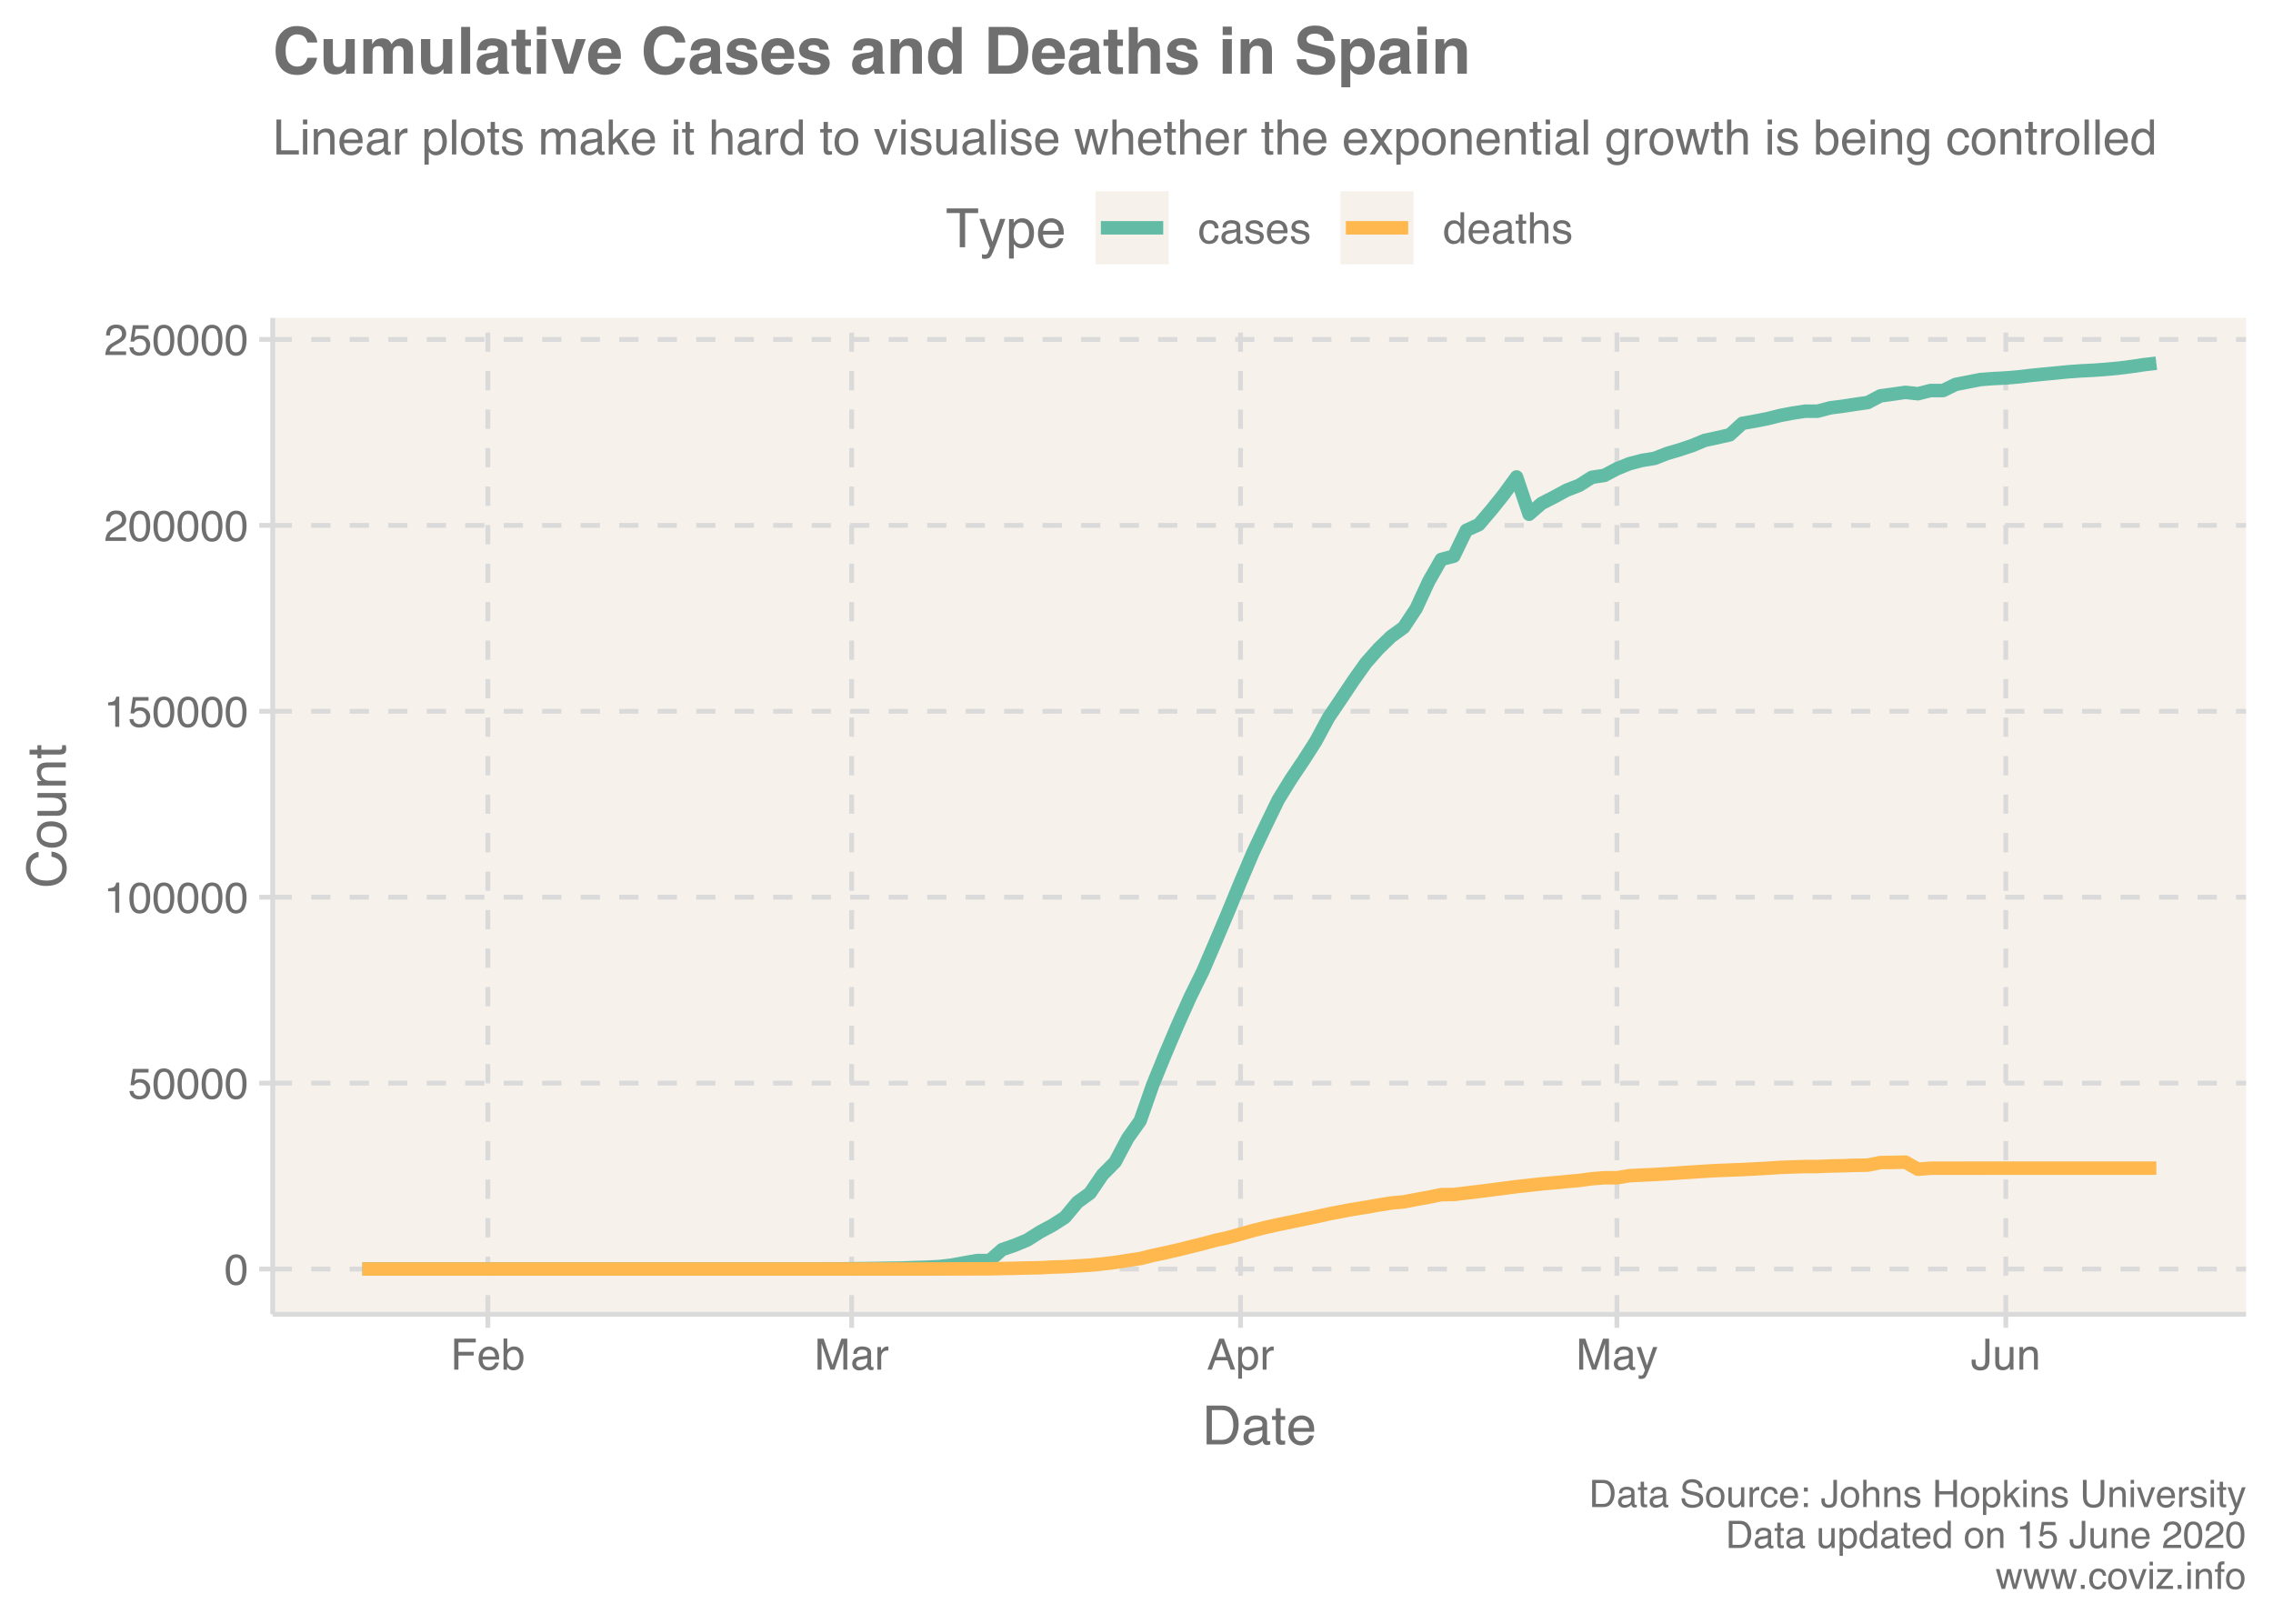 <?xml version="1.0" encoding="UTF-8"?>
<svg xmlns="http://www.w3.org/2000/svg" xmlns:xlink="http://www.w3.org/1999/xlink" width="504pt" height="360pt" viewBox="0 0 504 360" version="1.1">
<defs>
<g>
<symbol overflow="visible" id="glyph0-0">
<path style="stroke:none;" d="M 0.312 0 L 0.312 -6.875 L 5.766 -6.875 L 5.766 0 Z M 4.906 -0.859 L 4.906 -6.016 L 1.172 -6.016 L 1.172 -0.859 Z M 4.906 -0.859 "/>
</symbol>
<symbol overflow="visible" id="glyph0-1">
<path style="stroke:none;" d="M 2.594 -6.703 C 3.457 -6.703 4.086 -6.348 4.484 -5.641 C 4.773 -5.086 4.922 -4.328 4.922 -3.359 C 4.922 -2.453 4.785 -1.695 4.516 -1.094 C 4.129 -0.238 3.488 0.188 2.594 0.188 C 1.781 0.188 1.18 -0.16 0.797 -0.859 C 0.461 -1.453 0.297 -2.238 0.297 -3.219 C 0.297 -3.977 0.395 -4.633 0.594 -5.188 C 0.957 -6.195 1.625 -6.703 2.594 -6.703 Z M 2.578 -0.578 C 3.016 -0.578 3.363 -0.77 3.625 -1.156 C 3.883 -1.551 4.016 -2.273 4.016 -3.328 C 4.016 -4.086 3.922 -4.711 3.734 -5.203 C 3.547 -5.703 3.18 -5.953 2.641 -5.953 C 2.148 -5.953 1.789 -5.719 1.562 -5.25 C 1.332 -4.781 1.219 -4.094 1.219 -3.188 C 1.219 -2.5 1.289 -1.945 1.438 -1.531 C 1.656 -0.895 2.035 -0.578 2.578 -0.578 Z M 2.578 -0.578 "/>
</symbol>
<symbol overflow="visible" id="glyph0-2">
<path style="stroke:none;" d="M 1.188 -1.703 C 1.238 -1.223 1.461 -0.895 1.859 -0.719 C 2.055 -0.625 2.285 -0.578 2.547 -0.578 C 3.047 -0.578 3.414 -0.734 3.656 -1.047 C 3.895 -1.367 4.016 -1.723 4.016 -2.109 C 4.016 -2.578 3.867 -2.938 3.578 -3.188 C 3.297 -3.445 2.957 -3.578 2.562 -3.578 C 2.27 -3.578 2.02 -3.52 1.812 -3.406 C 1.602 -3.289 1.426 -3.133 1.281 -2.938 L 0.547 -2.984 L 1.062 -6.594 L 4.547 -6.594 L 4.547 -5.781 L 1.703 -5.781 L 1.406 -3.922 C 1.562 -4.035 1.711 -4.125 1.859 -4.188 C 2.109 -4.289 2.395 -4.344 2.719 -4.344 C 3.332 -4.344 3.852 -4.141 4.281 -3.734 C 4.707 -3.336 4.922 -2.836 4.922 -2.234 C 4.922 -1.598 4.723 -1.035 4.328 -0.547 C 3.941 -0.066 3.32 0.172 2.469 0.172 C 1.914 0.172 1.43 0.02 1.016 -0.281 C 0.598 -0.594 0.363 -1.066 0.312 -1.703 Z M 1.188 -1.703 "/>
</symbol>
<symbol overflow="visible" id="glyph0-3">
<path style="stroke:none;" d="M 0.922 -4.75 L 0.922 -5.391 C 1.523 -5.453 1.945 -5.551 2.188 -5.688 C 2.426 -5.832 2.609 -6.164 2.734 -6.688 L 3.391 -6.688 L 3.391 0 L 2.5 0 L 2.5 -4.75 Z M 0.922 -4.75 "/>
</symbol>
<symbol overflow="visible" id="glyph0-4">
<path style="stroke:none;" d="M 0.297 0 C 0.328 -0.57 0.445 -1.07 0.656 -1.5 C 0.863 -1.938 1.27 -2.328 1.875 -2.672 L 2.766 -3.188 C 3.172 -3.426 3.457 -3.629 3.625 -3.797 C 3.875 -4.055 4 -4.352 4 -4.688 C 4 -5.07 3.879 -5.379 3.641 -5.609 C 3.41 -5.836 3.102 -5.953 2.719 -5.953 C 2.133 -5.953 1.734 -5.734 1.516 -5.297 C 1.398 -5.066 1.336 -4.742 1.328 -4.328 L 0.469 -4.328 C 0.477 -4.91 0.582 -5.383 0.781 -5.75 C 1.145 -6.406 1.789 -6.734 2.719 -6.734 C 3.488 -6.734 4.051 -6.523 4.406 -6.109 C 4.758 -5.691 4.938 -5.227 4.938 -4.719 C 4.938 -4.188 4.75 -3.727 4.375 -3.344 C 4.156 -3.125 3.758 -2.852 3.188 -2.531 L 2.547 -2.188 C 2.242 -2.02 2.004 -1.859 1.828 -1.703 C 1.516 -1.43 1.316 -1.129 1.234 -0.797 L 4.906 -0.797 L 4.906 0 Z M 0.297 0 "/>
</symbol>
<symbol overflow="visible" id="glyph0-5">
<path style="stroke:none;" d="M 0.812 -6.875 L 5.594 -6.875 L 5.594 -6.031 L 1.75 -6.031 L 1.75 -3.953 L 5.125 -3.953 L 5.125 -3.125 L 1.75 -3.125 L 1.75 0 L 0.812 0 Z M 0.812 -6.875 "/>
</symbol>
<symbol overflow="visible" id="glyph0-6">
<path style="stroke:none;" d="M 2.703 -5.125 C 3.055 -5.125 3.398 -5.039 3.734 -4.875 C 4.078 -4.707 4.332 -4.492 4.5 -4.234 C 4.676 -3.973 4.789 -3.676 4.844 -3.344 C 4.895 -3.113 4.922 -2.742 4.922 -2.234 L 1.234 -2.234 C 1.254 -1.723 1.375 -1.312 1.594 -1 C 1.82 -0.695 2.172 -0.547 2.641 -0.547 C 3.086 -0.547 3.441 -0.691 3.703 -0.984 C 3.848 -1.148 3.953 -1.348 4.016 -1.578 L 4.844 -1.578 C 4.82 -1.391 4.75 -1.18 4.625 -0.953 C 4.508 -0.734 4.375 -0.551 4.219 -0.406 C 3.957 -0.156 3.641 0.016 3.266 0.109 C 3.055 0.148 2.828 0.172 2.578 0.172 C 1.953 0.172 1.422 -0.051 0.984 -0.5 C 0.555 -0.957 0.344 -1.594 0.344 -2.406 C 0.344 -3.219 0.562 -3.875 1 -4.375 C 1.438 -4.875 2.004 -5.125 2.703 -5.125 Z M 4.047 -2.906 C 4.016 -3.27 3.938 -3.562 3.812 -3.781 C 3.582 -4.188 3.195 -4.391 2.656 -4.391 C 2.27 -4.391 1.941 -4.25 1.672 -3.969 C 1.41 -3.695 1.273 -3.344 1.266 -2.906 Z M 2.625 -5.141 Z M 2.625 -5.141 "/>
</symbol>
<symbol overflow="visible" id="glyph0-7">
<path style="stroke:none;" d="M 0.547 -6.906 L 1.375 -6.906 L 1.375 -4.406 C 1.562 -4.645 1.781 -4.828 2.031 -4.953 C 2.289 -5.078 2.566 -5.141 2.859 -5.141 C 3.484 -5.141 3.988 -4.926 4.375 -4.5 C 4.77 -4.07 4.969 -3.441 4.969 -2.609 C 4.969 -1.816 4.773 -1.156 4.391 -0.625 C 4.004 -0.102 3.473 0.156 2.797 0.156 C 2.41 0.156 2.086 0.066 1.828 -0.109 C 1.672 -0.223 1.504 -0.398 1.328 -0.641 L 1.328 0 L 0.547 0 Z M 2.75 -0.578 C 3.195 -0.578 3.535 -0.758 3.766 -1.125 C 3.992 -1.488 4.109 -1.969 4.109 -2.562 C 4.109 -3.094 3.992 -3.531 3.766 -3.875 C 3.535 -4.219 3.203 -4.391 2.766 -4.391 C 2.379 -4.391 2.039 -4.25 1.75 -3.969 C 1.469 -3.688 1.328 -3.219 1.328 -2.562 C 1.328 -2.094 1.383 -1.711 1.5 -1.422 C 1.727 -0.859 2.145 -0.578 2.75 -0.578 Z M 2.75 -0.578 "/>
</symbol>
<symbol overflow="visible" id="glyph0-8">
<path style="stroke:none;" d="M 0.703 -6.875 L 2.047 -6.875 L 4.016 -1.062 L 5.984 -6.875 L 7.297 -6.875 L 7.297 0 L 6.422 0 L 6.422 -4.062 C 6.422 -4.195 6.422 -4.426 6.422 -4.75 C 6.43 -5.082 6.438 -5.43 6.438 -5.797 L 4.469 0 L 3.547 0 L 1.578 -5.797 L 1.578 -5.594 C 1.578 -5.426 1.578 -5.172 1.578 -4.828 C 1.586 -4.484 1.594 -4.227 1.594 -4.062 L 1.594 0 L 0.703 0 Z M 0.703 -6.875 "/>
</symbol>
<symbol overflow="visible" id="glyph0-9">
<path style="stroke:none;" d="M 1.266 -1.328 C 1.266 -1.086 1.352 -0.895 1.531 -0.75 C 1.707 -0.613 1.922 -0.547 2.172 -0.547 C 2.461 -0.547 2.75 -0.613 3.031 -0.75 C 3.5 -0.977 3.734 -1.352 3.734 -1.875 L 3.734 -2.547 C 3.629 -2.484 3.492 -2.43 3.328 -2.391 C 3.172 -2.348 3.016 -2.316 2.859 -2.297 L 2.344 -2.234 C 2.039 -2.191 1.812 -2.125 1.656 -2.031 C 1.395 -1.883 1.266 -1.648 1.266 -1.328 Z M 3.312 -3.047 C 3.5 -3.066 3.629 -3.145 3.703 -3.281 C 3.734 -3.352 3.75 -3.461 3.75 -3.609 C 3.75 -3.891 3.645 -4.094 3.438 -4.219 C 3.238 -4.352 2.945 -4.422 2.562 -4.422 C 2.125 -4.422 1.812 -4.305 1.625 -4.078 C 1.52 -3.941 1.453 -3.742 1.422 -3.484 L 0.641 -3.484 C 0.66 -4.098 0.863 -4.523 1.25 -4.766 C 1.633 -5.016 2.078 -5.141 2.578 -5.141 C 3.172 -5.141 3.656 -5.023 4.031 -4.797 C 4.395 -4.578 4.578 -4.227 4.578 -3.75 L 4.578 -0.859 C 4.578 -0.773 4.594 -0.707 4.625 -0.656 C 4.664 -0.602 4.742 -0.578 4.859 -0.578 C 4.891 -0.578 4.926 -0.578 4.969 -0.578 C 5.02 -0.578 5.07 -0.582 5.125 -0.594 L 5.125 0.016 C 5 0.055 4.898 0.082 4.828 0.094 C 4.766 0.102 4.672 0.109 4.547 0.109 C 4.254 0.109 4.047 0.004 3.922 -0.203 C 3.848 -0.305 3.797 -0.461 3.766 -0.672 C 3.598 -0.441 3.352 -0.242 3.031 -0.078 C 2.707 0.086 2.352 0.172 1.969 0.172 C 1.5 0.172 1.117 0.031 0.828 -0.25 C 0.535 -0.531 0.391 -0.883 0.391 -1.312 C 0.391 -1.781 0.531 -2.141 0.812 -2.391 C 1.102 -2.648 1.488 -2.812 1.969 -2.875 Z M 2.609 -5.141 Z M 2.609 -5.141 "/>
</symbol>
<symbol overflow="visible" id="glyph0-10">
<path style="stroke:none;" d="M 0.641 -5.016 L 1.438 -5.016 L 1.438 -4.156 C 1.508 -4.32 1.672 -4.523 1.922 -4.766 C 2.18 -5.004 2.477 -5.125 2.812 -5.125 C 2.82 -5.125 2.848 -5.125 2.891 -5.125 C 2.93 -5.125 2.992 -5.117 3.078 -5.109 L 3.078 -4.219 C 3.023 -4.227 2.977 -4.234 2.938 -4.234 C 2.895 -4.234 2.852 -4.234 2.812 -4.234 C 2.383 -4.234 2.055 -4.098 1.828 -3.828 C 1.598 -3.555 1.484 -3.242 1.484 -2.891 L 1.484 0 L 0.641 0 Z M 0.641 -5.016 "/>
</symbol>
<symbol overflow="visible" id="glyph0-11">
<path style="stroke:none;" d="M 4.266 -2.812 L 3.219 -5.859 L 2.109 -2.812 Z M 2.734 -6.875 L 3.781 -6.875 L 6.281 0 L 5.266 0 L 4.562 -2.062 L 1.844 -2.062 L 1.094 0 L 0.141 0 Z M 2.734 -6.875 "/>
</symbol>
<symbol overflow="visible" id="glyph0-12">
<path style="stroke:none;" d="M 2.734 -0.562 C 3.129 -0.562 3.457 -0.727 3.719 -1.062 C 3.977 -1.395 4.109 -1.883 4.109 -2.531 C 4.109 -2.938 4.051 -3.281 3.938 -3.562 C 3.719 -4.125 3.316 -4.406 2.734 -4.406 C 2.148 -4.406 1.75 -4.109 1.531 -3.516 C 1.414 -3.203 1.359 -2.805 1.359 -2.328 C 1.359 -1.941 1.414 -1.613 1.531 -1.344 C 1.75 -0.82 2.148 -0.562 2.734 -0.562 Z M 0.547 -5 L 1.375 -5 L 1.375 -4.328 C 1.539 -4.555 1.723 -4.734 1.922 -4.859 C 2.211 -5.047 2.547 -5.141 2.922 -5.141 C 3.492 -5.141 3.977 -4.922 4.375 -4.484 C 4.77 -4.047 4.969 -3.426 4.969 -2.625 C 4.969 -1.531 4.68 -0.75 4.109 -0.281 C 3.742 0.02 3.32 0.172 2.844 0.172 C 2.469 0.172 2.148 0.086 1.891 -0.078 C 1.742 -0.172 1.578 -0.332 1.391 -0.562 L 1.391 2 L 0.547 2 Z M 0.547 -5 "/>
</symbol>
<symbol overflow="visible" id="glyph0-13">
<path style="stroke:none;" d="M 3.75 -5.016 L 4.688 -5.016 C 4.562 -4.691 4.297 -3.957 3.891 -2.812 C 3.586 -1.945 3.332 -1.242 3.125 -0.703 C 2.633 0.578 2.289 1.359 2.094 1.641 C 1.895 1.922 1.551 2.062 1.062 2.062 C 0.945 2.062 0.852 2.055 0.781 2.047 C 0.719 2.035 0.641 2.016 0.547 1.984 L 0.547 1.219 C 0.691 1.258 0.797 1.285 0.859 1.297 C 0.93 1.305 0.992 1.312 1.047 1.312 C 1.203 1.312 1.316 1.285 1.391 1.234 C 1.461 1.18 1.523 1.117 1.578 1.047 C 1.586 1.016 1.641 0.883 1.734 0.656 C 1.836 0.426 1.91 0.254 1.953 0.141 L 0.094 -5.016 L 1.047 -5.016 L 2.406 -0.938 Z M 2.391 -5.141 Z M 2.391 -5.141 "/>
</symbol>
<symbol overflow="visible" id="glyph0-14">
<path style="stroke:none;" d="M 4.109 -2.047 C 4.109 -1.473 4.02 -1.023 3.844 -0.703 C 3.531 -0.109 2.926 0.188 2.031 0.188 C 1.52 0.188 1.078 0.047 0.703 -0.234 C 0.336 -0.516 0.156 -1.016 0.156 -1.734 L 0.156 -2.219 L 1.047 -2.219 L 1.047 -1.734 C 1.047 -1.359 1.129 -1.07 1.297 -0.875 C 1.461 -0.688 1.723 -0.594 2.078 -0.594 C 2.566 -0.594 2.891 -0.766 3.047 -1.109 C 3.141 -1.316 3.188 -1.711 3.188 -2.297 L 3.188 -6.875 L 4.109 -6.875 Z M 4.109 -2.047 "/>
</symbol>
<symbol overflow="visible" id="glyph0-15">
<path style="stroke:none;" d="M 1.469 -5.016 L 1.469 -1.688 C 1.469 -1.426 1.504 -1.219 1.578 -1.062 C 1.734 -0.758 2.016 -0.609 2.422 -0.609 C 3.004 -0.609 3.406 -0.867 3.625 -1.391 C 3.738 -1.672 3.797 -2.055 3.797 -2.547 L 3.797 -5.016 L 4.641 -5.016 L 4.641 0 L 3.844 0 L 3.844 -0.734 C 3.738 -0.547 3.602 -0.383 3.438 -0.25 C 3.113 0.008 2.723 0.141 2.266 0.141 C 1.555 0.141 1.07 -0.098 0.812 -0.578 C 0.664 -0.836 0.594 -1.18 0.594 -1.609 L 0.594 -5.016 Z M 2.625 -5.141 Z M 2.625 -5.141 "/>
</symbol>
<symbol overflow="visible" id="glyph0-16">
<path style="stroke:none;" d="M 0.625 -5.016 L 1.422 -5.016 L 1.422 -4.312 C 1.66 -4.602 1.91 -4.812 2.172 -4.938 C 2.441 -5.062 2.738 -5.125 3.062 -5.125 C 3.77 -5.125 4.25 -4.879 4.5 -4.391 C 4.633 -4.117 4.703 -3.727 4.703 -3.219 L 4.703 0 L 3.844 0 L 3.844 -3.156 C 3.844 -3.469 3.801 -3.719 3.719 -3.906 C 3.562 -4.219 3.289 -4.375 2.906 -4.375 C 2.695 -4.375 2.531 -4.352 2.406 -4.312 C 2.176 -4.238 1.973 -4.098 1.797 -3.891 C 1.66 -3.734 1.57 -3.566 1.531 -3.391 C 1.488 -3.211 1.469 -2.957 1.469 -2.625 L 1.469 0 L 0.625 0 Z M 2.594 -5.141 Z M 2.594 -5.141 "/>
</symbol>
<symbol overflow="visible" id="glyph0-17">
<path style="stroke:none;" d="M 2.547 -5.156 C 3.117 -5.156 3.582 -5.02 3.938 -4.75 C 4.289 -4.477 4.504 -4.004 4.578 -3.328 L 3.75 -3.328 C 3.695 -3.641 3.582 -3.895 3.406 -4.094 C 3.227 -4.301 2.941 -4.406 2.547 -4.406 C 2.016 -4.406 1.633 -4.145 1.406 -3.625 C 1.25 -3.281 1.172 -2.859 1.172 -2.359 C 1.172 -1.859 1.273 -1.438 1.484 -1.094 C 1.703 -0.75 2.039 -0.578 2.5 -0.578 C 2.844 -0.578 3.117 -0.68 3.328 -0.891 C 3.535 -1.109 3.676 -1.406 3.75 -1.781 L 4.578 -1.781 C 4.484 -1.113 4.25 -0.625 3.875 -0.312 C 3.5 -0.008 3.02 0.141 2.438 0.141 C 1.781 0.141 1.254 -0.098 0.859 -0.578 C 0.473 -1.055 0.281 -1.656 0.281 -2.375 C 0.281 -3.25 0.492 -3.93 0.922 -4.422 C 1.348 -4.91 1.891 -5.156 2.547 -5.156 Z M 2.422 -5.141 Z M 2.422 -5.141 "/>
</symbol>
<symbol overflow="visible" id="glyph0-18">
<path style="stroke:none;" d="M 1.125 -1.578 C 1.145 -1.297 1.211 -1.078 1.328 -0.922 C 1.547 -0.648 1.914 -0.516 2.438 -0.516 C 2.75 -0.516 3.02 -0.582 3.25 -0.719 C 3.488 -0.852 3.609 -1.066 3.609 -1.359 C 3.609 -1.566 3.516 -1.727 3.328 -1.844 C 3.203 -1.914 2.961 -1.992 2.609 -2.078 L 1.938 -2.25 C 1.508 -2.352 1.195 -2.473 1 -2.609 C 0.633 -2.836 0.453 -3.156 0.453 -3.562 C 0.453 -4.031 0.617 -4.41 0.953 -4.703 C 1.297 -4.992 1.758 -5.141 2.344 -5.141 C 3.094 -5.141 3.641 -4.922 3.984 -4.484 C 4.191 -4.203 4.289 -3.898 4.281 -3.578 L 3.484 -3.578 C 3.473 -3.766 3.406 -3.938 3.281 -4.094 C 3.094 -4.312 2.758 -4.422 2.281 -4.422 C 1.957 -4.422 1.711 -4.359 1.547 -4.234 C 1.391 -4.117 1.312 -3.961 1.312 -3.766 C 1.312 -3.547 1.414 -3.367 1.625 -3.234 C 1.75 -3.16 1.938 -3.094 2.188 -3.031 L 2.734 -2.891 C 3.348 -2.742 3.754 -2.602 3.953 -2.469 C 4.285 -2.25 4.453 -1.91 4.453 -1.453 C 4.453 -1.004 4.281 -0.617 3.938 -0.297 C 3.602 0.023 3.086 0.188 2.391 0.188 C 1.648 0.188 1.125 0.02 0.812 -0.312 C 0.5 -0.656 0.332 -1.078 0.312 -1.578 Z M 2.359 -5.141 Z M 2.359 -5.141 "/>
</symbol>
<symbol overflow="visible" id="glyph0-19">
<path style="stroke:none;" d="M 1.156 -2.453 C 1.156 -1.91 1.27 -1.457 1.5 -1.094 C 1.727 -0.738 2.094 -0.562 2.594 -0.562 C 2.977 -0.562 3.297 -0.727 3.547 -1.062 C 3.805 -1.395 3.938 -1.875 3.938 -2.5 C 3.938 -3.133 3.805 -3.602 3.547 -3.906 C 3.285 -4.219 2.961 -4.375 2.578 -4.375 C 2.148 -4.375 1.805 -4.207 1.547 -3.875 C 1.285 -3.551 1.156 -3.078 1.156 -2.453 Z M 2.422 -5.109 C 2.805 -5.109 3.129 -5.023 3.391 -4.859 C 3.535 -4.766 3.703 -4.602 3.891 -4.375 L 3.891 -6.906 L 4.703 -6.906 L 4.703 0 L 3.953 0 L 3.953 -0.703 C 3.754 -0.391 3.52 -0.164 3.25 -0.031 C 2.977 0.102 2.672 0.172 2.328 0.172 C 1.766 0.172 1.281 -0.062 0.875 -0.531 C 0.469 -1 0.266 -1.625 0.266 -2.406 C 0.266 -3.133 0.445 -3.766 0.812 -4.297 C 1.188 -4.836 1.723 -5.109 2.422 -5.109 Z M 2.422 -5.109 "/>
</symbol>
<symbol overflow="visible" id="glyph0-20">
<path style="stroke:none;" d="M 0.781 -6.422 L 1.641 -6.422 L 1.641 -5.016 L 2.438 -5.016 L 2.438 -4.328 L 1.641 -4.328 L 1.641 -1.047 C 1.641 -0.879 1.695 -0.766 1.812 -0.703 C 1.883 -0.672 1.992 -0.656 2.141 -0.656 C 2.18 -0.656 2.223 -0.656 2.266 -0.656 C 2.316 -0.656 2.375 -0.66 2.438 -0.672 L 2.438 0 C 2.344 0.031 2.242 0.051 2.141 0.062 C 2.035 0.07 1.922 0.078 1.797 0.078 C 1.398 0.078 1.129 -0.02 0.984 -0.219 C 0.848 -0.426 0.781 -0.688 0.781 -1 L 0.781 -4.328 L 0.109 -4.328 L 0.109 -5.016 L 0.781 -5.016 Z M 0.781 -6.422 "/>
</symbol>
<symbol overflow="visible" id="glyph0-21">
<path style="stroke:none;" d="M 0.625 -6.906 L 1.469 -6.906 L 1.469 -4.344 C 1.664 -4.594 1.844 -4.77 2 -4.875 C 2.27 -5.051 2.609 -5.141 3.016 -5.141 C 3.742 -5.141 4.238 -4.883 4.5 -4.375 C 4.633 -4.094 4.703 -3.707 4.703 -3.219 L 4.703 0 L 3.844 0 L 3.844 -3.156 C 3.844 -3.531 3.797 -3.801 3.703 -3.969 C 3.547 -4.25 3.258 -4.391 2.844 -4.391 C 2.488 -4.391 2.172 -4.266 1.891 -4.016 C 1.609 -3.773 1.469 -3.32 1.469 -2.656 L 1.469 0 L 0.625 0 Z M 0.625 -6.906 "/>
</symbol>
<symbol overflow="visible" id="glyph1-0">
<path style="stroke:none;" d="M 0.391 0 L 0.391 -8.609 L 7.219 -8.609 L 7.219 0 Z M 6.141 -1.078 L 6.141 -7.531 L 1.469 -7.531 L 1.469 -1.078 Z M 6.141 -1.078 "/>
</symbol>
<symbol overflow="visible" id="glyph1-1">
<path style="stroke:none;" d="M 4.219 -1 C 4.613 -1 4.938 -1.039 5.188 -1.125 C 5.645 -1.27 6.02 -1.562 6.312 -2 C 6.539 -2.344 6.703 -2.785 6.797 -3.328 C 6.859 -3.66 6.891 -3.961 6.891 -4.234 C 6.891 -5.305 6.676 -6.133 6.25 -6.719 C 5.832 -7.312 5.148 -7.609 4.203 -7.609 L 2.141 -7.609 L 2.141 -1 Z M 0.969 -8.609 L 4.453 -8.609 C 5.641 -8.609 6.555 -8.188 7.203 -7.344 C 7.785 -6.594 8.078 -5.625 8.078 -4.438 C 8.078 -3.52 7.906 -2.691 7.562 -1.953 C 6.957 -0.648 5.914 0 4.438 0 L 0.969 0 Z M 0.969 -8.609 "/>
</symbol>
<symbol overflow="visible" id="glyph1-2">
<path style="stroke:none;" d="M 1.578 -1.672 C 1.578 -1.367 1.688 -1.129 1.906 -0.953 C 2.133 -0.773 2.398 -0.688 2.703 -0.688 C 3.078 -0.688 3.438 -0.77 3.781 -0.938 C 4.375 -1.227 4.672 -1.695 4.672 -2.344 L 4.672 -3.188 C 4.535 -3.113 4.363 -3.047 4.156 -2.984 C 3.957 -2.93 3.758 -2.895 3.562 -2.875 L 2.938 -2.797 C 2.551 -2.742 2.258 -2.66 2.062 -2.547 C 1.738 -2.367 1.578 -2.078 1.578 -1.672 Z M 4.141 -3.797 C 4.379 -3.828 4.539 -3.93 4.625 -4.109 C 4.664 -4.203 4.688 -4.336 4.688 -4.516 C 4.688 -4.867 4.555 -5.125 4.297 -5.281 C 4.047 -5.445 3.688 -5.531 3.219 -5.531 C 2.664 -5.531 2.273 -5.383 2.047 -5.094 C 1.91 -4.926 1.82 -4.68 1.781 -4.359 L 0.797 -4.359 C 0.816 -5.129 1.066 -5.664 1.547 -5.969 C 2.035 -6.27 2.598 -6.422 3.234 -6.422 C 3.973 -6.422 4.57 -6.281 5.031 -6 C 5.488 -5.719 5.719 -5.281 5.719 -4.688 L 5.719 -1.078 C 5.719 -0.973 5.738 -0.883 5.781 -0.812 C 5.832 -0.75 5.93 -0.719 6.078 -0.719 C 6.117 -0.719 6.164 -0.719 6.219 -0.719 C 6.281 -0.727 6.348 -0.738 6.422 -0.75 L 6.422 0.031 C 6.254 0.07 6.125 0.098 6.031 0.109 C 5.945 0.129 5.832 0.141 5.688 0.141 C 5.32 0.141 5.062 0.008 4.906 -0.25 C 4.812 -0.383 4.75 -0.578 4.719 -0.828 C 4.5 -0.547 4.188 -0.301 3.781 -0.094 C 3.383 0.113 2.945 0.219 2.469 0.219 C 1.883 0.219 1.406 0.039 1.031 -0.312 C 0.664 -0.664 0.484 -1.109 0.484 -1.641 C 0.484 -2.223 0.664 -2.676 1.031 -3 C 1.395 -3.32 1.867 -3.52 2.453 -3.594 Z M 3.266 -6.422 Z M 3.266 -6.422 "/>
</symbol>
<symbol overflow="visible" id="glyph1-3">
<path style="stroke:none;" d="M 0.984 -8.031 L 2.047 -8.031 L 2.047 -6.281 L 3.047 -6.281 L 3.047 -5.422 L 2.047 -5.422 L 2.047 -1.312 C 2.047 -1.094 2.125 -0.945 2.281 -0.875 C 2.352 -0.832 2.488 -0.812 2.688 -0.812 C 2.738 -0.812 2.789 -0.812 2.844 -0.812 C 2.906 -0.82 2.973 -0.828 3.047 -0.828 L 3.047 0 C 2.93 0.031 2.805 0.051 2.672 0.062 C 2.547 0.082 2.406 0.094 2.25 0.094 C 1.758 0.094 1.426 -0.031 1.25 -0.281 C 1.07 -0.531 0.984 -0.859 0.984 -1.266 L 0.984 -5.422 L 0.141 -5.422 L 0.141 -6.281 L 0.984 -6.281 Z M 0.984 -8.031 "/>
</symbol>
<symbol overflow="visible" id="glyph1-4">
<path style="stroke:none;" d="M 3.391 -6.422 C 3.836 -6.422 4.27 -6.316 4.688 -6.109 C 5.102 -5.898 5.422 -5.629 5.641 -5.297 C 5.848 -4.973 5.988 -4.602 6.062 -4.188 C 6.125 -3.895 6.156 -3.43 6.156 -2.797 L 1.547 -2.797 C 1.566 -2.16 1.719 -1.648 2 -1.266 C 2.281 -0.879 2.719 -0.688 3.312 -0.688 C 3.863 -0.688 4.301 -0.867 4.625 -1.234 C 4.812 -1.441 4.945 -1.688 5.031 -1.969 L 6.062 -1.969 C 6.039 -1.738 5.953 -1.484 5.797 -1.203 C 5.641 -0.922 5.469 -0.688 5.281 -0.5 C 4.957 -0.188 4.555 0.02 4.078 0.125 C 3.828 0.188 3.539 0.219 3.219 0.219 C 2.438 0.219 1.773 -0.062 1.234 -0.625 C 0.691 -1.195 0.422 -1.992 0.422 -3.016 C 0.422 -4.023 0.691 -4.844 1.234 -5.469 C 1.785 -6.102 2.504 -6.422 3.391 -6.422 Z M 5.062 -3.641 C 5.02 -4.098 4.922 -4.461 4.766 -4.734 C 4.484 -5.242 4.004 -5.5 3.328 -5.5 C 2.836 -5.5 2.426 -5.32 2.094 -4.969 C 1.77 -4.625 1.598 -4.18 1.578 -3.641 Z M 3.281 -6.422 Z M 3.281 -6.422 "/>
</symbol>
<symbol overflow="visible" id="glyph1-5">
<path style="stroke:none;" d="M 7.172 -8.609 L 7.172 -7.578 L 4.281 -7.578 L 4.281 0 L 3.094 0 L 3.094 -7.578 L 0.188 -7.578 L 0.188 -8.609 Z M 7.172 -8.609 "/>
</symbol>
<symbol overflow="visible" id="glyph1-6">
<path style="stroke:none;" d="M 4.688 -6.281 L 5.859 -6.281 C 5.711 -5.875 5.383 -4.953 4.875 -3.516 C 4.488 -2.441 4.164 -1.566 3.906 -0.891 C 3.301 0.711 2.875 1.691 2.625 2.047 C 2.375 2.398 1.941 2.578 1.328 2.578 C 1.18 2.578 1.066 2.566 0.984 2.547 C 0.91 2.535 0.812 2.516 0.688 2.484 L 0.688 1.531 C 0.875 1.582 1.008 1.613 1.094 1.625 C 1.176 1.633 1.25 1.641 1.312 1.641 C 1.5 1.641 1.641 1.609 1.734 1.547 C 1.828 1.484 1.906 1.406 1.969 1.312 C 1.988 1.281 2.055 1.117 2.172 0.828 C 2.297 0.535 2.383 0.32 2.438 0.188 L 0.125 -6.281 L 1.312 -6.281 L 3 -1.172 Z M 3 -6.422 Z M 3 -6.422 "/>
</symbol>
<symbol overflow="visible" id="glyph1-7">
<path style="stroke:none;" d="M 3.422 -0.703 C 3.91 -0.703 4.316 -0.91 4.641 -1.328 C 4.973 -1.742 5.141 -2.359 5.141 -3.172 C 5.141 -3.672 5.066 -4.102 4.922 -4.469 C 4.648 -5.156 4.148 -5.5 3.422 -5.5 C 2.691 -5.5 2.191 -5.133 1.922 -4.406 C 1.773 -4.02 1.703 -3.523 1.703 -2.922 C 1.703 -2.43 1.773 -2.02 1.922 -1.688 C 2.191 -1.031 2.691 -0.703 3.422 -0.703 Z M 0.688 -6.25 L 1.719 -6.25 L 1.719 -5.422 C 1.926 -5.703 2.156 -5.922 2.406 -6.078 C 2.758 -6.305 3.176 -6.422 3.656 -6.422 C 4.375 -6.422 4.977 -6.148 5.469 -5.609 C 5.969 -5.066 6.219 -4.289 6.219 -3.281 C 6.219 -1.906 5.859 -0.926 5.141 -0.344 C 4.691 0.031 4.164 0.219 3.562 0.219 C 3.094 0.219 2.695 0.113 2.375 -0.094 C 2.188 -0.219 1.977 -0.422 1.75 -0.703 L 1.75 2.5 L 0.688 2.5 Z M 0.688 -6.25 "/>
</symbol>
<symbol overflow="visible" id="glyph2-0">
<path style="stroke:none;" d="M 0 -0.391 L -8.609 -0.391 L -8.609 -7.219 L 0 -7.219 Z M -1.078 -6.141 L -7.531 -6.141 L -7.531 -1.469 L -1.078 -1.469 Z M -1.078 -6.141 "/>
</symbol>
<symbol overflow="visible" id="glyph2-1">
<path style="stroke:none;" d="M -8.844 -4.547 C -8.844 -5.629 -8.555 -6.473 -7.984 -7.078 C -7.41 -7.68 -6.758 -8.016 -6.031 -8.078 L -6.031 -6.938 C -6.582 -6.812 -7.02 -6.555 -7.344 -6.172 C -7.664 -5.785 -7.828 -5.242 -7.828 -4.547 C -7.828 -3.703 -7.531 -3.02 -6.938 -2.5 C -6.344 -1.977 -5.43 -1.719 -4.203 -1.719 C -3.191 -1.719 -2.367 -1.953 -1.734 -2.422 C -1.109 -2.891 -0.797 -3.594 -0.797 -4.531 C -0.797 -5.383 -1.129 -6.039 -1.797 -6.5 C -2.141 -6.727 -2.598 -6.906 -3.172 -7.031 L -3.172 -8.156 C -2.266 -8.062 -1.504 -7.727 -0.891 -7.156 C -0.148 -6.469 0.219 -5.547 0.219 -4.391 C 0.219 -3.391 -0.082 -2.551 -0.688 -1.875 C -1.488 -0.977 -2.723 -0.531 -4.391 -0.531 C -5.66 -0.531 -6.703 -0.863 -7.516 -1.531 C -8.398 -2.258 -8.844 -3.266 -8.844 -4.547 Z M -8.844 -4.312 Z M -8.844 -4.312 "/>
</symbol>
<symbol overflow="visible" id="glyph2-2">
<path style="stroke:none;" d="M -0.688 -3.266 C -0.688 -3.961 -0.945 -4.441 -1.469 -4.703 C -2 -4.961 -2.586 -5.094 -3.234 -5.094 C -3.828 -5.094 -4.305 -5 -4.672 -4.812 C -5.242 -4.508 -5.531 -4 -5.531 -3.281 C -5.531 -2.633 -5.285 -2.164 -4.797 -1.875 C -4.305 -1.582 -3.711 -1.438 -3.016 -1.438 C -2.348 -1.438 -1.789 -1.582 -1.344 -1.875 C -0.906 -2.164 -0.688 -2.629 -0.688 -3.266 Z M -6.453 -3.312 C -6.453 -4.113 -6.18 -4.789 -5.641 -5.344 C -5.109 -5.906 -4.316 -6.188 -3.266 -6.188 C -2.254 -6.188 -1.414 -5.941 -0.75 -5.453 C -0.094 -4.961 0.234 -4.203 0.234 -3.172 C 0.234 -2.305 -0.055 -1.617 -0.641 -1.109 C -1.234 -0.598 -2.02 -0.344 -3 -0.344 C -4.051 -0.344 -4.891 -0.609 -5.516 -1.141 C -6.141 -1.68 -6.453 -2.406 -6.453 -3.312 Z M -6.422 -3.266 Z M -6.422 -3.266 "/>
</symbol>
<symbol overflow="visible" id="glyph2-3">
<path style="stroke:none;" d="M -6.281 -1.828 L -2.109 -1.828 C -1.785 -1.828 -1.523 -1.879 -1.328 -1.984 C -0.953 -2.172 -0.766 -2.52 -0.766 -3.031 C -0.766 -3.758 -1.094 -4.258 -1.75 -4.531 C -2.102 -4.676 -2.582 -4.75 -3.188 -4.75 L -6.281 -4.75 L -6.281 -5.797 L 0 -5.797 L 0 -4.812 L -0.922 -4.812 C -0.68 -4.676 -0.484 -4.508 -0.328 -4.312 C 0.004 -3.906 0.172 -3.414 0.172 -2.844 C 0.172 -1.945 -0.129 -1.336 -0.734 -1.016 C -1.047 -0.836 -1.473 -0.75 -2.016 -0.75 L -6.281 -0.75 Z M -6.422 -3.281 Z M -6.422 -3.281 "/>
</symbol>
<symbol overflow="visible" id="glyph2-4">
<path style="stroke:none;" d="M -6.281 -0.781 L -6.281 -1.781 L -5.391 -1.781 C -5.754 -2.07 -6.016 -2.383 -6.172 -2.719 C -6.336 -3.051 -6.422 -3.422 -6.422 -3.828 C -6.422 -4.711 -6.109 -5.312 -5.484 -5.625 C -5.141 -5.801 -4.656 -5.891 -4.031 -5.891 L 0 -5.891 L 0 -4.812 L -3.953 -4.812 C -4.336 -4.812 -4.645 -4.754 -4.875 -4.641 C -5.27 -4.453 -5.469 -4.113 -5.469 -3.625 C -5.469 -3.375 -5.441 -3.172 -5.391 -3.016 C -5.305 -2.723 -5.133 -2.469 -4.875 -2.25 C -4.664 -2.07 -4.453 -1.957 -4.234 -1.906 C -4.016 -1.852 -3.695 -1.828 -3.281 -1.828 L 0 -1.828 L 0 -0.781 Z M -6.422 -3.25 Z M -6.422 -3.25 "/>
</symbol>
<symbol overflow="visible" id="glyph2-5">
<path style="stroke:none;" d="M -8.031 -0.984 L -8.031 -2.047 L -6.281 -2.047 L -6.281 -3.047 L -5.422 -3.047 L -5.422 -2.047 L -1.312 -2.047 C -1.094 -2.047 -0.945 -2.125 -0.875 -2.281 C -0.832 -2.352 -0.812 -2.488 -0.812 -2.688 C -0.812 -2.738 -0.812 -2.789 -0.812 -2.844 C -0.82 -2.906 -0.828 -2.973 -0.828 -3.047 L 0 -3.047 C 0.031 -2.93 0.051 -2.805 0.062 -2.672 C 0.082 -2.547 0.094 -2.406 0.094 -2.25 C 0.094 -1.758 -0.031 -1.426 -0.281 -1.25 C -0.531 -1.07 -0.859 -0.984 -1.266 -0.984 L -5.422 -0.984 L -5.422 -0.141 L -6.281 -0.141 L -6.281 -0.984 Z M -8.031 -0.984 "/>
</symbol>
<symbol overflow="visible" id="glyph3-0">
<path style="stroke:none;" d="M 0.344 0 L 0.344 -7.75 L 6.5 -7.75 L 6.5 0 Z M 5.531 -0.969 L 5.531 -6.781 L 1.312 -6.781 L 1.312 -0.969 Z M 5.531 -0.969 "/>
</symbol>
<symbol overflow="visible" id="glyph3-1">
<path style="stroke:none;" d="M 0.828 -7.75 L 1.875 -7.75 L 1.875 -0.922 L 5.797 -0.922 L 5.797 0 L 0.828 0 Z M 0.828 -7.75 "/>
</symbol>
<symbol overflow="visible" id="glyph3-2">
<path style="stroke:none;" d="M 0.703 -5.625 L 1.656 -5.625 L 1.656 0 L 0.703 0 Z M 0.703 -7.75 L 1.656 -7.75 L 1.656 -6.672 L 0.703 -6.672 Z M 0.703 -7.75 "/>
</symbol>
<symbol overflow="visible" id="glyph3-3">
<path style="stroke:none;" d="M 0.703 -5.641 L 1.594 -5.641 L 1.594 -4.844 C 1.863 -5.176 2.145 -5.41 2.438 -5.547 C 2.738 -5.691 3.07 -5.766 3.438 -5.766 C 4.238 -5.766 4.781 -5.488 5.062 -4.938 C 5.219 -4.625 5.297 -4.188 5.297 -3.625 L 5.297 0 L 4.328 0 L 4.328 -3.562 C 4.328 -3.906 4.281 -4.18 4.188 -4.391 C 4.008 -4.742 3.703 -4.922 3.266 -4.922 C 3.035 -4.922 2.848 -4.895 2.703 -4.844 C 2.441 -4.77 2.219 -4.617 2.031 -4.391 C 1.863 -4.203 1.754 -4.008 1.703 -3.812 C 1.66 -3.613 1.641 -3.328 1.641 -2.953 L 1.641 0 L 0.703 0 Z M 2.922 -5.781 Z M 2.922 -5.781 "/>
</symbol>
<symbol overflow="visible" id="glyph3-4">
<path style="stroke:none;" d="M 3.047 -5.766 C 3.441 -5.766 3.828 -5.672 4.203 -5.484 C 4.586 -5.297 4.879 -5.055 5.078 -4.766 C 5.266 -4.473 5.391 -4.141 5.453 -3.766 C 5.504 -3.504 5.531 -3.086 5.531 -2.516 L 1.391 -2.516 C 1.41 -1.941 1.547 -1.484 1.797 -1.141 C 2.055 -0.797 2.453 -0.625 2.984 -0.625 C 3.473 -0.625 3.867 -0.785 4.172 -1.109 C 4.336 -1.297 4.453 -1.516 4.516 -1.766 L 5.453 -1.766 C 5.43 -1.555 5.348 -1.328 5.203 -1.078 C 5.066 -0.828 4.914 -0.617 4.75 -0.453 C 4.457 -0.172 4.098 0.016 3.672 0.109 C 3.441 0.172 3.188 0.203 2.906 0.203 C 2.195 0.203 1.598 -0.051 1.109 -0.562 C 0.617 -1.07 0.375 -1.789 0.375 -2.719 C 0.375 -3.625 0.617 -4.359 1.109 -4.922 C 1.609 -5.484 2.254 -5.766 3.047 -5.766 Z M 4.562 -3.281 C 4.52 -3.688 4.43 -4.016 4.297 -4.266 C 4.035 -4.711 3.598 -4.938 2.984 -4.938 C 2.547 -4.938 2.18 -4.781 1.891 -4.469 C 1.598 -4.156 1.441 -3.758 1.422 -3.281 Z M 2.953 -5.781 Z M 2.953 -5.781 "/>
</symbol>
<symbol overflow="visible" id="glyph3-5">
<path style="stroke:none;" d="M 1.422 -1.5 C 1.422 -1.227 1.52 -1.008 1.719 -0.844 C 1.926 -0.688 2.164 -0.609 2.438 -0.609 C 2.77 -0.609 3.094 -0.688 3.406 -0.844 C 3.938 -1.102 4.203 -1.523 4.203 -2.109 L 4.203 -2.875 C 4.078 -2.801 3.922 -2.738 3.734 -2.688 C 3.555 -2.633 3.379 -2.598 3.203 -2.578 L 2.641 -2.516 C 2.297 -2.461 2.035 -2.391 1.859 -2.297 C 1.566 -2.129 1.422 -1.863 1.422 -1.5 Z M 3.719 -3.422 C 3.938 -3.453 4.082 -3.547 4.156 -3.703 C 4.195 -3.785 4.219 -3.906 4.219 -4.062 C 4.219 -4.383 4.102 -4.617 3.875 -4.766 C 3.645 -4.91 3.316 -4.984 2.891 -4.984 C 2.391 -4.984 2.035 -4.848 1.828 -4.578 C 1.711 -4.43 1.641 -4.211 1.609 -3.922 L 0.719 -3.922 C 0.738 -4.617 0.961 -5.102 1.391 -5.375 C 1.828 -5.645 2.332 -5.781 2.906 -5.781 C 3.57 -5.781 4.113 -5.656 4.531 -5.406 C 4.938 -5.156 5.141 -4.758 5.141 -4.219 L 5.141 -0.969 C 5.141 -0.875 5.16 -0.797 5.203 -0.734 C 5.242 -0.672 5.332 -0.641 5.469 -0.641 C 5.508 -0.641 5.555 -0.641 5.609 -0.641 C 5.66 -0.648 5.711 -0.66 5.766 -0.672 L 5.766 0.031 C 5.617 0.07 5.504 0.098 5.422 0.109 C 5.348 0.117 5.25 0.125 5.125 0.125 C 4.789 0.125 4.551 0.004 4.406 -0.234 C 4.332 -0.348 4.281 -0.52 4.25 -0.75 C 4.051 -0.5 3.77 -0.281 3.406 -0.094 C 3.051 0.094 2.656 0.188 2.219 0.188 C 1.688 0.188 1.254 0.031 0.922 -0.281 C 0.598 -0.602 0.438 -1.004 0.438 -1.484 C 0.438 -2.004 0.598 -2.406 0.922 -2.688 C 1.242 -2.977 1.672 -3.16 2.203 -3.234 Z M 2.938 -5.781 Z M 2.938 -5.781 "/>
</symbol>
<symbol overflow="visible" id="glyph3-6">
<path style="stroke:none;" d="M 0.719 -5.641 L 1.625 -5.641 L 1.625 -4.672 C 1.695 -4.859 1.875 -5.086 2.156 -5.359 C 2.445 -5.629 2.781 -5.766 3.156 -5.766 C 3.176 -5.766 3.207 -5.766 3.25 -5.766 C 3.289 -5.766 3.363 -5.758 3.469 -5.75 L 3.469 -4.75 C 3.414 -4.758 3.363 -4.766 3.312 -4.766 C 3.27 -4.766 3.219 -4.766 3.156 -4.766 C 2.676 -4.766 2.305 -4.609 2.047 -4.297 C 1.797 -3.992 1.672 -3.645 1.672 -3.25 L 1.672 0 L 0.719 0 Z M 0.719 -5.641 "/>
</symbol>
<symbol overflow="visible" id="glyph3-7">
<path style="stroke:none;" d=""/>
</symbol>
<symbol overflow="visible" id="glyph3-8">
<path style="stroke:none;" d="M 3.078 -0.641 C 3.523 -0.641 3.895 -0.82 4.188 -1.188 C 4.477 -1.562 4.625 -2.117 4.625 -2.859 C 4.625 -3.305 4.555 -3.691 4.422 -4.016 C 4.18 -4.641 3.734 -4.953 3.078 -4.953 C 2.422 -4.953 1.973 -4.625 1.734 -3.969 C 1.598 -3.613 1.531 -3.164 1.531 -2.625 C 1.531 -2.188 1.598 -1.816 1.734 -1.516 C 1.973 -0.93 2.422 -0.641 3.078 -0.641 Z M 0.625 -5.625 L 1.547 -5.625 L 1.547 -4.875 C 1.734 -5.125 1.941 -5.32 2.172 -5.469 C 2.484 -5.676 2.859 -5.781 3.297 -5.781 C 3.93 -5.781 4.473 -5.535 4.922 -5.047 C 5.367 -4.555 5.594 -3.859 5.594 -2.953 C 5.594 -1.723 5.27 -0.844 4.625 -0.312 C 4.219 0.02 3.742 0.188 3.203 0.188 C 2.773 0.188 2.422 0.094 2.141 -0.094 C 1.961 -0.195 1.773 -0.375 1.578 -0.625 L 1.578 2.25 L 0.625 2.25 Z M 0.625 -5.625 "/>
</symbol>
<symbol overflow="visible" id="glyph3-9">
<path style="stroke:none;" d="M 0.719 -7.75 L 1.672 -7.75 L 1.672 0 L 0.719 0 Z M 0.719 -7.75 "/>
</symbol>
<symbol overflow="visible" id="glyph3-10">
<path style="stroke:none;" d="M 2.938 -0.609 C 3.562 -0.609 3.988 -0.848 4.219 -1.328 C 4.457 -1.805 4.578 -2.336 4.578 -2.922 C 4.578 -3.441 4.492 -3.867 4.328 -4.203 C 4.055 -4.723 3.598 -4.984 2.953 -4.984 C 2.367 -4.984 1.941 -4.758 1.672 -4.312 C 1.41 -3.875 1.281 -3.344 1.281 -2.719 C 1.281 -2.113 1.41 -1.609 1.672 -1.203 C 1.941 -0.805 2.363 -0.609 2.938 -0.609 Z M 2.969 -5.812 C 3.695 -5.812 4.312 -5.566 4.812 -5.078 C 5.32 -4.598 5.578 -3.883 5.578 -2.938 C 5.578 -2.031 5.352 -1.281 4.906 -0.688 C 4.469 -0.094 3.781 0.203 2.844 0.203 C 2.07 0.203 1.457 -0.055 1 -0.578 C 0.539 -1.109 0.312 -1.816 0.312 -2.703 C 0.312 -3.648 0.551 -4.406 1.031 -4.969 C 1.508 -5.531 2.156 -5.812 2.969 -5.812 Z M 2.938 -5.781 Z M 2.938 -5.781 "/>
</symbol>
<symbol overflow="visible" id="glyph3-11">
<path style="stroke:none;" d="M 0.891 -7.219 L 1.844 -7.219 L 1.844 -5.641 L 2.75 -5.641 L 2.75 -4.875 L 1.844 -4.875 L 1.844 -1.188 C 1.844 -0.988 1.91 -0.859 2.047 -0.797 C 2.117 -0.754 2.242 -0.734 2.422 -0.734 C 2.461 -0.734 2.508 -0.734 2.562 -0.734 C 2.613 -0.734 2.676 -0.738 2.75 -0.75 L 2.75 0 C 2.633 0.031 2.52 0.051 2.406 0.062 C 2.289 0.082 2.164 0.094 2.031 0.094 C 1.582 0.094 1.281 -0.02 1.125 -0.25 C 0.969 -0.477 0.891 -0.773 0.891 -1.141 L 0.891 -4.875 L 0.125 -4.875 L 0.125 -5.641 L 0.891 -5.641 Z M 0.891 -7.219 "/>
</symbol>
<symbol overflow="visible" id="glyph3-12">
<path style="stroke:none;" d="M 1.266 -1.766 C 1.285 -1.453 1.363 -1.211 1.5 -1.047 C 1.738 -0.734 2.148 -0.578 2.734 -0.578 C 3.086 -0.578 3.395 -0.656 3.656 -0.812 C 3.926 -0.969 4.062 -1.207 4.062 -1.531 C 4.062 -1.77 3.957 -1.953 3.75 -2.078 C 3.613 -2.148 3.344 -2.238 2.938 -2.344 L 2.188 -2.531 C 1.695 -2.656 1.344 -2.789 1.125 -2.938 C 0.707 -3.195 0.5 -3.551 0.5 -4 C 0.5 -4.531 0.691 -4.961 1.078 -5.297 C 1.461 -5.629 1.984 -5.797 2.641 -5.797 C 3.484 -5.797 4.094 -5.547 4.469 -5.047 C 4.707 -4.734 4.82 -4.391 4.812 -4.016 L 3.922 -4.016 C 3.898 -4.234 3.828 -4.43 3.703 -4.609 C 3.484 -4.859 3.102 -4.984 2.562 -4.984 C 2.207 -4.984 1.938 -4.914 1.75 -4.781 C 1.562 -4.645 1.469 -4.461 1.469 -4.234 C 1.469 -3.984 1.586 -3.785 1.828 -3.641 C 1.973 -3.555 2.18 -3.477 2.453 -3.406 L 3.078 -3.266 C 3.766 -3.098 4.223 -2.938 4.453 -2.781 C 4.828 -2.539 5.016 -2.16 5.016 -1.641 C 5.016 -1.129 4.82 -0.691 4.438 -0.328 C 4.051 0.035 3.469 0.219 2.688 0.219 C 1.852 0.219 1.258 0.031 0.906 -0.344 C 0.562 -0.727 0.375 -1.203 0.344 -1.766 Z M 2.656 -5.781 Z M 2.656 -5.781 "/>
</symbol>
<symbol overflow="visible" id="glyph3-13">
<path style="stroke:none;" d="M 0.703 -5.641 L 1.641 -5.641 L 1.641 -4.844 C 1.859 -5.125 2.062 -5.328 2.25 -5.453 C 2.562 -5.66 2.914 -5.766 3.312 -5.766 C 3.758 -5.766 4.117 -5.656 4.391 -5.438 C 4.547 -5.312 4.688 -5.125 4.812 -4.875 C 5.031 -5.176 5.281 -5.398 5.562 -5.547 C 5.844 -5.691 6.16 -5.766 6.516 -5.766 C 7.273 -5.766 7.797 -5.492 8.078 -4.953 C 8.223 -4.648 8.297 -4.254 8.297 -3.766 L 8.297 0 L 7.312 0 L 7.312 -3.922 C 7.312 -4.297 7.219 -4.551 7.031 -4.688 C 6.844 -4.832 6.613 -4.906 6.344 -4.906 C 5.969 -4.906 5.645 -4.781 5.375 -4.531 C 5.102 -4.281 4.969 -3.863 4.969 -3.281 L 4.969 0 L 4 0 L 4 -3.688 C 4 -4.07 3.957 -4.348 3.875 -4.516 C 3.727 -4.785 3.457 -4.922 3.062 -4.922 C 2.707 -4.922 2.379 -4.781 2.078 -4.5 C 1.785 -4.219 1.641 -3.719 1.641 -3 L 1.641 0 L 0.703 0 Z M 0.703 -5.641 "/>
</symbol>
<symbol overflow="visible" id="glyph3-14">
<path style="stroke:none;" d="M 0.672 -7.75 L 1.594 -7.75 L 1.594 -3.25 L 4.016 -5.641 L 5.234 -5.641 L 3.078 -3.531 L 5.359 0 L 4.141 0 L 2.391 -2.844 L 1.594 -2.125 L 1.594 0 L 0.672 0 Z M 0.672 -7.75 "/>
</symbol>
<symbol overflow="visible" id="glyph3-15">
<path style="stroke:none;" d="M 0.703 -7.766 L 1.641 -7.766 L 1.641 -4.875 C 1.867 -5.164 2.07 -5.367 2.25 -5.484 C 2.551 -5.68 2.93 -5.781 3.391 -5.781 C 4.211 -5.781 4.77 -5.492 5.062 -4.922 C 5.219 -4.609 5.297 -4.176 5.297 -3.625 L 5.297 0 L 4.328 0 L 4.328 -3.562 C 4.328 -3.977 4.273 -4.281 4.172 -4.469 C 3.992 -4.781 3.664 -4.938 3.188 -4.938 C 2.801 -4.938 2.445 -4.801 2.125 -4.531 C 1.801 -4.258 1.641 -3.75 1.641 -3 L 1.641 0 L 0.703 0 Z M 0.703 -7.766 "/>
</symbol>
<symbol overflow="visible" id="glyph3-16">
<path style="stroke:none;" d="M 1.297 -2.75 C 1.297 -2.145 1.422 -1.641 1.672 -1.234 C 1.93 -0.828 2.348 -0.625 2.922 -0.625 C 3.359 -0.625 3.719 -0.812 4 -1.188 C 4.281 -1.57 4.422 -2.117 4.422 -2.828 C 4.422 -3.535 4.273 -4.062 3.984 -4.406 C 3.691 -4.75 3.332 -4.922 2.906 -4.922 C 2.426 -4.922 2.035 -4.738 1.734 -4.375 C 1.441 -4.008 1.297 -3.469 1.297 -2.75 Z M 2.719 -5.75 C 3.156 -5.75 3.52 -5.656 3.812 -5.469 C 3.977 -5.363 4.172 -5.18 4.391 -4.922 L 4.391 -7.766 L 5.297 -7.766 L 5.297 0 L 4.438 0 L 4.438 -0.781 C 4.219 -0.438 3.957 -0.188 3.656 -0.031 C 3.352 0.125 3.008 0.203 2.625 0.203 C 1.988 0.203 1.441 -0.062 0.984 -0.594 C 0.523 -1.125 0.297 -1.828 0.297 -2.703 C 0.297 -3.523 0.504 -4.238 0.922 -4.844 C 1.348 -5.445 1.945 -5.75 2.719 -5.75 Z M 2.719 -5.75 "/>
</symbol>
<symbol overflow="visible" id="glyph3-17">
<path style="stroke:none;" d="M 1.156 -5.641 L 2.672 -1.047 L 4.25 -5.641 L 5.281 -5.641 L 3.156 0 L 2.141 0 L 0.062 -5.641 Z M 1.156 -5.641 "/>
</symbol>
<symbol overflow="visible" id="glyph3-18">
<path style="stroke:none;" d="M 1.641 -5.641 L 1.641 -1.891 C 1.641 -1.609 1.688 -1.375 1.781 -1.188 C 1.945 -0.852 2.258 -0.688 2.719 -0.688 C 3.383 -0.688 3.836 -0.984 4.078 -1.578 C 4.203 -1.891 4.266 -2.32 4.266 -2.875 L 4.266 -5.641 L 5.219 -5.641 L 5.219 0 L 4.328 0 L 4.328 -0.828 C 4.211 -0.617 4.062 -0.441 3.875 -0.297 C 3.508 0.004 3.07 0.156 2.562 0.156 C 1.75 0.156 1.195 -0.113 0.906 -0.656 C 0.75 -0.945 0.672 -1.332 0.672 -1.812 L 0.672 -5.641 Z M 2.953 -5.781 Z M 2.953 -5.781 "/>
</symbol>
<symbol overflow="visible" id="glyph3-19">
<path style="stroke:none;" d="M 1.141 -5.641 L 2.219 -1.203 L 3.328 -5.641 L 4.391 -5.641 L 5.5 -1.219 L 6.641 -5.641 L 7.594 -5.641 L 5.953 0 L 4.969 0 L 3.828 -4.375 L 2.703 0 L 1.719 0 L 0.094 -5.641 Z M 1.141 -5.641 "/>
</symbol>
<symbol overflow="visible" id="glyph3-20">
<path style="stroke:none;" d="M 0.156 -5.641 L 1.391 -5.641 L 2.688 -3.656 L 4 -5.641 L 5.156 -5.625 L 3.25 -2.891 L 5.234 0 L 4.016 0 L 2.625 -2.125 L 1.266 0 L 0.062 0 L 2.047 -2.891 Z M 0.156 -5.641 "/>
</symbol>
<symbol overflow="visible" id="glyph3-21">
<path style="stroke:none;" d="M 2.688 -5.75 C 3.133 -5.75 3.52 -5.641 3.844 -5.422 C 4.031 -5.297 4.211 -5.113 4.391 -4.875 L 4.391 -5.594 L 5.266 -5.594 L 5.266 -0.453 C 5.266 0.254 5.16 0.816 4.953 1.234 C 4.555 2.004 3.812 2.391 2.719 2.391 C 2.113 2.391 1.602 2.254 1.188 1.984 C 0.77 1.711 0.539 1.285 0.5 0.703 L 1.453 0.703 C 1.504 0.953 1.598 1.145 1.734 1.281 C 1.953 1.5 2.289 1.609 2.75 1.609 C 3.477 1.609 3.953 1.348 4.172 0.828 C 4.305 0.523 4.367 -0.008 4.359 -0.781 C 4.172 -0.5 3.941 -0.285 3.672 -0.141 C 3.41 -0.004 3.055 0.062 2.609 0.062 C 2.004 0.062 1.473 -0.148 1.016 -0.578 C 0.555 -1.016 0.328 -1.734 0.328 -2.734 C 0.328 -3.68 0.555 -4.422 1.016 -4.953 C 1.473 -5.484 2.031 -5.75 2.688 -5.75 Z M 4.391 -2.844 C 4.391 -3.539 4.242 -4.055 3.953 -4.391 C 3.672 -4.734 3.305 -4.906 2.859 -4.906 C 2.191 -4.906 1.734 -4.594 1.484 -3.969 C 1.359 -3.633 1.297 -3.195 1.297 -2.656 C 1.297 -2.02 1.426 -1.535 1.688 -1.203 C 1.945 -0.867 2.289 -0.703 2.719 -0.703 C 3.406 -0.703 3.891 -1.008 4.172 -1.625 C 4.316 -1.977 4.391 -2.383 4.391 -2.844 Z M 2.797 -5.781 Z M 2.797 -5.781 "/>
</symbol>
<symbol overflow="visible" id="glyph3-22">
<path style="stroke:none;" d="M 0.625 -7.766 L 1.547 -7.766 L 1.547 -4.953 C 1.754 -5.223 2 -5.43 2.281 -5.578 C 2.57 -5.723 2.883 -5.797 3.219 -5.797 C 3.926 -5.797 4.5 -5.551 4.938 -5.062 C 5.375 -4.582 5.594 -3.875 5.594 -2.938 C 5.594 -2.039 5.375 -1.297 4.938 -0.703 C 4.508 -0.117 3.91 0.172 3.141 0.172 C 2.711 0.172 2.352 0.07 2.062 -0.125 C 1.883 -0.25 1.695 -0.445 1.5 -0.719 L 1.5 0 L 0.625 0 Z M 3.094 -0.656 C 3.602 -0.656 3.984 -0.859 4.234 -1.266 C 4.492 -1.672 4.625 -2.211 4.625 -2.891 C 4.625 -3.484 4.492 -3.973 4.234 -4.359 C 3.984 -4.742 3.609 -4.938 3.109 -4.938 C 2.68 -4.938 2.301 -4.773 1.969 -4.453 C 1.645 -4.141 1.484 -3.617 1.484 -2.891 C 1.484 -2.359 1.551 -1.926 1.688 -1.594 C 1.938 -0.969 2.406 -0.656 3.094 -0.656 Z M 3.094 -0.656 "/>
</symbol>
<symbol overflow="visible" id="glyph3-23">
<path style="stroke:none;" d="M 2.875 -5.812 C 3.508 -5.812 4.023 -5.656 4.422 -5.344 C 4.828 -5.031 5.066 -4.5 5.141 -3.75 L 4.219 -3.75 C 4.164 -4.094 4.035 -4.379 3.828 -4.609 C 3.629 -4.836 3.312 -4.953 2.875 -4.953 C 2.27 -4.953 1.836 -4.66 1.578 -4.078 C 1.41 -3.691 1.328 -3.219 1.328 -2.656 C 1.328 -2.094 1.445 -1.617 1.688 -1.234 C 1.926 -0.848 2.301 -0.656 2.812 -0.656 C 3.207 -0.656 3.52 -0.773 3.75 -1.016 C 3.977 -1.254 4.133 -1.582 4.219 -2 L 5.141 -2 C 5.035 -1.25 4.77 -0.703 4.344 -0.359 C 3.926 -0.016 3.391 0.156 2.734 0.156 C 1.992 0.156 1.406 -0.109 0.969 -0.641 C 0.531 -1.18 0.312 -1.859 0.312 -2.672 C 0.312 -3.66 0.551 -4.43 1.031 -4.984 C 1.508 -5.535 2.125 -5.812 2.875 -5.812 Z M 2.719 -5.781 Z M 2.719 -5.781 "/>
</symbol>
<symbol overflow="visible" id="glyph4-0">
<path style="stroke:none;" d="M 1.078 0 L 1.078 -10.375 L 9.438 -10.375 L 9.438 0 Z M 8.141 -1.297 L 8.141 -9.078 L 2.375 -9.078 L 2.375 -1.297 Z M 8.141 -1.297 "/>
</symbol>
<symbol overflow="visible" id="glyph4-1">
<path style="stroke:none;" d="M 0.641 -5.094 C 0.641 -6.906 1.129 -8.301 2.109 -9.281 C 2.953 -10.133 4.023 -10.562 5.328 -10.562 C 7.066 -10.562 8.344 -9.988 9.156 -8.844 C 9.594 -8.207 9.832 -7.566 9.875 -6.922 L 7.703 -6.922 C 7.555 -7.41 7.375 -7.785 7.156 -8.047 C 6.758 -8.492 6.176 -8.719 5.406 -8.719 C 4.625 -8.719 4.004 -8.398 3.547 -7.766 C 3.086 -7.129 2.859 -6.227 2.859 -5.062 C 2.859 -3.895 3.098 -3.02 3.578 -2.438 C 4.066 -1.863 4.68 -1.578 5.422 -1.578 C 6.18 -1.578 6.758 -1.828 7.156 -2.328 C 7.375 -2.598 7.555 -3 7.703 -3.531 L 9.844 -3.531 C 9.656 -2.406 9.176 -1.488 8.406 -0.781 C 7.633 -0.07 6.645 0.281 5.438 0.281 C 3.945 0.281 2.773 -0.191 1.922 -1.141 C 1.066 -2.109 0.641 -3.426 0.641 -5.094 Z M 5.266 -10.688 Z M 5.266 -10.688 "/>
</symbol>
<symbol overflow="visible" id="glyph4-2">
<path style="stroke:none;" d="M 2.938 -7.672 L 2.938 -3.047 C 2.938 -2.609 2.988 -2.281 3.094 -2.062 C 3.27 -1.676 3.629 -1.484 4.172 -1.484 C 4.848 -1.484 5.316 -1.758 5.578 -2.312 C 5.703 -2.602 5.766 -3 5.766 -3.5 L 5.766 -7.672 L 7.797 -7.672 L 7.797 0 L 5.859 0 L 5.859 -1.078 C 5.836 -1.055 5.785 -0.988 5.703 -0.875 C 5.629 -0.758 5.539 -0.656 5.438 -0.562 C 5.125 -0.281 4.82 -0.086 4.531 0.016 C 4.238 0.117 3.895 0.172 3.5 0.172 C 2.363 0.172 1.598 -0.238 1.203 -1.062 C 0.984 -1.508 0.875 -2.172 0.875 -3.047 L 0.875 -7.672 Z M 4.344 -7.875 Z M 4.344 -7.875 "/>
</symbol>
<symbol overflow="visible" id="glyph4-3">
<path style="stroke:none;" d="M 9.5 -7.844 C 9.844 -7.844 10.176 -7.773 10.5 -7.641 C 10.832 -7.504 11.129 -7.273 11.391 -6.953 C 11.609 -6.68 11.754 -6.352 11.828 -5.969 C 11.879 -5.707 11.906 -5.328 11.906 -4.828 L 11.891 0 L 9.828 0 L 9.828 -4.875 C 9.828 -5.164 9.781 -5.406 9.688 -5.594 C 9.508 -5.957 9.18 -6.141 8.703 -6.141 C 8.148 -6.141 7.77 -5.906 7.562 -5.438 C 7.457 -5.195 7.406 -4.906 7.406 -4.562 L 7.406 0 L 5.375 0 L 5.375 -4.562 C 5.375 -5.02 5.328 -5.352 5.234 -5.562 C 5.066 -5.926 4.738 -6.109 4.25 -6.109 C 3.676 -6.109 3.289 -5.926 3.094 -5.562 C 2.988 -5.344 2.938 -5.023 2.938 -4.609 L 2.938 0 L 0.906 0 L 0.906 -7.656 L 2.844 -7.656 L 2.844 -6.531 C 3.094 -6.926 3.328 -7.211 3.547 -7.391 C 3.941 -7.691 4.445 -7.844 5.062 -7.844 C 5.645 -7.844 6.117 -7.711 6.484 -7.453 C 6.773 -7.211 6.992 -6.906 7.141 -6.531 C 7.41 -6.977 7.738 -7.305 8.125 -7.516 C 8.539 -7.734 9 -7.844 9.5 -7.844 Z M 9.5 -7.844 "/>
</symbol>
<symbol overflow="visible" id="glyph4-4">
<path style="stroke:none;" d="M 2.984 0 L 0.984 0 L 0.984 -10.375 L 2.984 -10.375 Z M 2.984 0 "/>
</symbol>
<symbol overflow="visible" id="glyph4-5">
<path style="stroke:none;" d="M 5.156 -3.734 C 5.031 -3.648 4.906 -3.582 4.781 -3.531 C 4.656 -3.477 4.477 -3.43 4.25 -3.391 L 3.797 -3.312 C 3.379 -3.238 3.078 -3.145 2.891 -3.031 C 2.578 -2.852 2.422 -2.57 2.422 -2.188 C 2.422 -1.844 2.516 -1.594 2.703 -1.438 C 2.898 -1.289 3.133 -1.219 3.406 -1.219 C 3.832 -1.219 4.227 -1.344 4.594 -1.594 C 4.957 -1.852 5.145 -2.316 5.156 -2.984 Z M 3.953 -4.656 C 4.316 -4.707 4.578 -4.77 4.734 -4.844 C 5.023 -4.957 5.172 -5.145 5.172 -5.406 C 5.172 -5.719 5.062 -5.93 4.844 -6.047 C 4.625 -6.172 4.305 -6.234 3.891 -6.234 C 3.41 -6.234 3.07 -6.117 2.875 -5.891 C 2.738 -5.711 2.645 -5.477 2.594 -5.188 L 0.656 -5.188 C 0.695 -5.852 0.883 -6.406 1.219 -6.844 C 1.75 -7.508 2.66 -7.844 3.953 -7.844 C 4.797 -7.844 5.539 -7.676 6.188 -7.344 C 6.844 -7.008 7.172 -6.383 7.172 -5.469 L 7.172 -1.953 C 7.172 -1.703 7.176 -1.406 7.188 -1.062 C 7.195 -0.801 7.234 -0.625 7.297 -0.531 C 7.367 -0.438 7.469 -0.359 7.594 -0.297 L 7.594 0 L 5.422 0 C 5.359 -0.156 5.312 -0.301 5.281 -0.438 C 5.258 -0.57 5.242 -0.727 5.234 -0.906 C 4.953 -0.602 4.633 -0.348 4.281 -0.141 C 3.844 0.109 3.352 0.234 2.812 0.234 C 2.113 0.234 1.539 0.035 1.094 -0.359 C 0.645 -0.754 0.422 -1.316 0.422 -2.047 C 0.422 -2.984 0.781 -3.664 1.5 -4.094 C 1.906 -4.32 2.492 -4.484 3.266 -4.578 Z M 4.047 -7.875 Z M 4.047 -7.875 "/>
</symbol>
<symbol overflow="visible" id="glyph4-6">
<path style="stroke:none;" d="M 0.141 -6.172 L 0.141 -7.594 L 1.219 -7.594 L 1.219 -9.734 L 3.203 -9.734 L 3.203 -7.594 L 4.453 -7.594 L 4.453 -6.172 L 3.203 -6.172 L 3.203 -2.125 C 3.203 -1.801 3.238 -1.598 3.312 -1.516 C 3.395 -1.441 3.641 -1.406 4.047 -1.406 C 4.109 -1.406 4.172 -1.406 4.234 -1.406 C 4.305 -1.414 4.379 -1.422 4.453 -1.422 L 4.453 0.078 L 3.5 0.109 C 2.551 0.141 1.898 -0.023 1.547 -0.391 C 1.328 -0.617 1.219 -0.973 1.219 -1.453 L 1.219 -6.172 Z M 0.141 -6.172 "/>
</symbol>
<symbol overflow="visible" id="glyph4-7">
<path style="stroke:none;" d="M 3 -8.578 L 0.969 -8.578 L 0.969 -10.438 L 3 -10.438 Z M 0.969 -7.672 L 3 -7.672 L 3 0 L 0.969 0 Z M 0.969 -7.672 "/>
</symbol>
<symbol overflow="visible" id="glyph4-8">
<path style="stroke:none;" d="M 5.656 -7.672 L 7.812 -7.672 L 5.047 0 L 2.938 0 L 0.188 -7.672 L 2.438 -7.672 L 4.031 -2.016 Z M 5.656 -7.672 "/>
</symbol>
<symbol overflow="visible" id="glyph4-9">
<path style="stroke:none;" d="M 3.953 -6.219 C 3.492 -6.219 3.133 -6.07 2.875 -5.781 C 2.625 -5.488 2.469 -5.094 2.406 -4.594 L 5.516 -4.594 C 5.484 -5.125 5.32 -5.523 5.031 -5.797 C 4.738 -6.078 4.379 -6.219 3.953 -6.219 Z M 3.953 -7.875 C 4.598 -7.875 5.176 -7.754 5.688 -7.516 C 6.195 -7.273 6.617 -6.895 6.953 -6.375 C 7.254 -5.926 7.445 -5.398 7.531 -4.797 C 7.582 -4.441 7.602 -3.938 7.594 -3.281 L 2.344 -3.281 C 2.375 -2.508 2.617 -1.969 3.078 -1.656 C 3.348 -1.469 3.68 -1.375 4.078 -1.375 C 4.484 -1.375 4.816 -1.488 5.078 -1.719 C 5.223 -1.844 5.348 -2.02 5.453 -2.25 L 7.5 -2.25 C 7.445 -1.789 7.207 -1.328 6.781 -0.859 C 6.125 -0.117 5.207 0.25 4.031 0.25 C 3.051 0.25 2.188 -0.062 1.438 -0.688 C 0.695 -1.312 0.328 -2.332 0.328 -3.75 C 0.328 -5.082 0.66 -6.102 1.328 -6.812 C 2.004 -7.52 2.879 -7.875 3.953 -7.875 Z M 4.094 -7.875 Z M 4.094 -7.875 "/>
</symbol>
<symbol overflow="visible" id="glyph4-10">
<path style="stroke:none;" d=""/>
</symbol>
<symbol overflow="visible" id="glyph4-11">
<path style="stroke:none;" d="M 2.5 -2.453 C 2.539 -2.086 2.629 -1.832 2.766 -1.688 C 3.016 -1.414 3.477 -1.281 4.156 -1.281 C 4.539 -1.281 4.848 -1.336 5.078 -1.453 C 5.316 -1.578 5.438 -1.754 5.438 -1.984 C 5.438 -2.211 5.344 -2.383 5.156 -2.5 C 4.969 -2.625 4.27 -2.828 3.062 -3.109 C 2.195 -3.328 1.586 -3.598 1.234 -3.922 C 0.879 -4.234 0.703 -4.691 0.703 -5.297 C 0.703 -6.004 0.977 -6.613 1.531 -7.125 C 2.082 -7.633 2.863 -7.891 3.875 -7.891 C 4.832 -7.891 5.613 -7.695 6.219 -7.312 C 6.82 -6.926 7.164 -6.266 7.25 -5.328 L 5.25 -5.328 C 5.219 -5.586 5.145 -5.789 5.031 -5.938 C 4.812 -6.219 4.438 -6.359 3.906 -6.359 C 3.469 -6.359 3.156 -6.285 2.969 -6.141 C 2.781 -6.004 2.688 -5.848 2.688 -5.672 C 2.688 -5.441 2.785 -5.273 2.984 -5.172 C 3.18 -5.066 3.879 -4.879 5.078 -4.609 C 5.879 -4.422 6.477 -4.141 6.875 -3.766 C 7.27 -3.379 7.469 -2.898 7.469 -2.328 C 7.469 -1.566 7.18 -0.941 6.609 -0.453 C 6.047 0.023 5.176 0.266 4 0.266 C 2.789 0.266 1.898 0.008 1.328 -0.5 C 0.754 -1.008 0.469 -1.66 0.469 -2.453 Z M 4.031 -7.875 Z M 4.031 -7.875 "/>
</symbol>
<symbol overflow="visible" id="glyph4-12">
<path style="stroke:none;" d="M 5.188 -7.844 C 5.977 -7.844 6.625 -7.633 7.125 -7.219 C 7.633 -6.812 7.891 -6.125 7.891 -5.156 L 7.891 0 L 5.828 0 L 5.828 -4.656 C 5.828 -5.062 5.773 -5.375 5.672 -5.594 C 5.473 -5.988 5.098 -6.188 4.547 -6.188 C 3.867 -6.188 3.398 -5.895 3.141 -5.312 C 3.016 -5.008 2.953 -4.625 2.953 -4.156 L 2.953 0 L 0.953 0 L 0.953 -7.656 L 2.891 -7.656 L 2.891 -6.531 C 3.141 -6.926 3.379 -7.211 3.609 -7.391 C 4.023 -7.691 4.551 -7.844 5.188 -7.844 Z M 4.453 -7.875 Z M 4.453 -7.875 "/>
</symbol>
<symbol overflow="visible" id="glyph4-13">
<path style="stroke:none;" d="M 3.766 -7.844 C 4.223 -7.844 4.633 -7.738 5 -7.531 C 5.363 -7.332 5.656 -7.055 5.875 -6.703 L 5.875 -10.359 L 7.906 -10.359 L 7.906 0 L 5.969 0 L 5.969 -1.062 C 5.676 -0.602 5.348 -0.27 4.984 -0.062 C 4.617 0.133 4.164 0.234 3.625 0.234 C 2.727 0.234 1.973 -0.125 1.359 -0.844 C 0.742 -1.57 0.438 -2.504 0.438 -3.641 C 0.438 -4.941 0.738 -5.969 1.344 -6.719 C 1.945 -7.469 2.754 -7.844 3.766 -7.844 Z M 4.203 -1.453 C 4.766 -1.453 5.191 -1.66 5.484 -2.078 C 5.785 -2.504 5.938 -3.051 5.938 -3.719 C 5.938 -4.656 5.695 -5.328 5.219 -5.734 C 4.938 -5.973 4.602 -6.094 4.219 -6.094 C 3.625 -6.094 3.191 -5.867 2.922 -5.422 C 2.648 -4.984 2.516 -4.438 2.516 -3.781 C 2.516 -3.07 2.648 -2.504 2.922 -2.078 C 3.203 -1.66 3.629 -1.453 4.203 -1.453 Z M 4.203 -1.453 "/>
</symbol>
<symbol overflow="visible" id="glyph4-14">
<path style="stroke:none;" d="M 3.203 -8.562 L 3.203 -1.797 L 5.203 -1.797 C 6.223 -1.797 6.938 -2.301 7.344 -3.312 C 7.562 -3.863 7.672 -4.523 7.672 -5.297 C 7.672 -6.348 7.504 -7.156 7.172 -7.719 C 6.836 -8.281 6.18 -8.562 5.203 -8.562 Z M 5.562 -10.375 C 6.207 -10.363 6.742 -10.285 7.172 -10.141 C 7.898 -9.898 8.488 -9.461 8.938 -8.828 C 9.289 -8.305 9.535 -7.742 9.672 -7.141 C 9.805 -6.547 9.875 -5.977 9.875 -5.438 C 9.875 -4.062 9.598 -2.895 9.047 -1.938 C 8.285 -0.645 7.125 0 5.562 0 L 1.094 0 L 1.094 -10.375 Z M 5.562 -10.375 "/>
</symbol>
<symbol overflow="visible" id="glyph4-15">
<path style="stroke:none;" d="M 5.156 -7.859 C 5.633 -7.859 6.066 -7.773 6.453 -7.609 C 6.836 -7.453 7.156 -7.203 7.406 -6.859 C 7.613 -6.578 7.738 -6.285 7.781 -5.984 C 7.832 -5.68 7.859 -5.188 7.859 -4.5 L 7.859 0 L 5.812 0 L 5.812 -4.656 C 5.812 -5.07 5.742 -5.406 5.609 -5.656 C 5.422 -6.02 5.07 -6.203 4.562 -6.203 C 4.031 -6.203 3.629 -6.023 3.359 -5.672 C 3.086 -5.316 2.953 -4.812 2.953 -4.156 L 2.953 0 L 0.953 0 L 0.953 -10.328 L 2.953 -10.328 L 2.953 -6.672 C 3.242 -7.117 3.578 -7.426 3.953 -7.594 C 4.336 -7.77 4.738 -7.859 5.156 -7.859 Z M 5.156 -7.859 "/>
</symbol>
<symbol overflow="visible" id="glyph4-16">
<path style="stroke:none;" d="M 2.672 -3.203 C 2.734 -2.723 2.859 -2.367 3.047 -2.141 C 3.398 -1.711 4.004 -1.5 4.859 -1.5 C 5.367 -1.5 5.785 -1.555 6.109 -1.672 C 6.711 -1.879 7.016 -2.281 7.016 -2.875 C 7.016 -3.219 6.863 -3.484 6.562 -3.672 C 6.258 -3.848 5.789 -4.008 5.156 -4.156 L 4.047 -4.391 C 2.973 -4.641 2.227 -4.906 1.812 -5.188 C 1.113 -5.664 0.766 -6.414 0.766 -7.438 C 0.766 -8.363 1.102 -9.133 1.781 -9.75 C 2.457 -10.363 3.445 -10.672 4.75 -10.672 C 5.844 -10.672 6.773 -10.379 7.547 -9.797 C 8.316 -9.223 8.723 -8.383 8.766 -7.281 L 6.688 -7.281 C 6.645 -7.906 6.367 -8.348 5.859 -8.609 C 5.523 -8.785 5.109 -8.875 4.609 -8.875 C 4.047 -8.875 3.598 -8.758 3.266 -8.531 C 2.93 -8.301 2.766 -7.988 2.766 -7.594 C 2.766 -7.219 2.93 -6.941 3.266 -6.766 C 3.473 -6.641 3.922 -6.492 4.609 -6.328 L 6.406 -5.906 C 7.188 -5.719 7.773 -5.469 8.172 -5.156 C 8.797 -4.664 9.109 -3.957 9.109 -3.031 C 9.109 -2.082 8.742 -1.297 8.016 -0.672 C 7.285 -0.047 6.258 0.266 4.938 0.266 C 3.594 0.266 2.531 -0.039 1.75 -0.656 C 0.977 -1.27 0.594 -2.117 0.594 -3.203 Z M 4.766 -10.688 Z M 4.766 -10.688 "/>
</symbol>
<symbol overflow="visible" id="glyph4-17">
<path style="stroke:none;" d="M 6.219 -3.828 C 6.219 -4.422 6.082 -4.941 5.812 -5.391 C 5.539 -5.848 5.102 -6.078 4.5 -6.078 C 3.77 -6.078 3.27 -5.734 3 -5.047 C 2.863 -4.68 2.797 -4.219 2.797 -3.656 C 2.797 -2.77 3.031 -2.145 3.5 -1.781 C 3.781 -1.57 4.113 -1.469 4.5 -1.469 C 5.062 -1.469 5.488 -1.68 5.781 -2.109 C 6.07 -2.535 6.219 -3.109 6.219 -3.828 Z M 5.078 -7.844 C 5.973 -7.844 6.727 -7.508 7.344 -6.844 C 7.969 -6.188 8.281 -5.219 8.281 -3.938 C 8.281 -2.582 7.977 -1.551 7.375 -0.844 C 6.77 -0.133 5.988 0.219 5.031 0.219 C 4.414 0.219 3.91 0.066 3.516 -0.234 C 3.285 -0.41 3.066 -0.66 2.859 -0.984 L 2.859 3.016 L 0.875 3.016 L 0.875 -7.672 L 2.797 -7.672 L 2.797 -6.531 C 3.016 -6.863 3.242 -7.129 3.484 -7.328 C 3.93 -7.672 4.461 -7.844 5.078 -7.844 Z M 5.078 -7.844 "/>
</symbol>
<symbol overflow="visible" id="glyph5-0">
<path style="stroke:none;" d="M 0.266 0 L 0.266 -6.031 L 5.062 -6.031 L 5.062 0 Z M 4.297 -0.75 L 4.297 -5.281 L 1.031 -5.281 L 1.031 -0.75 Z M 4.297 -0.75 "/>
</symbol>
<symbol overflow="visible" id="glyph5-1">
<path style="stroke:none;" d="M 2.953 -0.703 C 3.234 -0.703 3.461 -0.727 3.641 -0.781 C 3.953 -0.883 4.211 -1.094 4.422 -1.406 C 4.578 -1.645 4.691 -1.953 4.766 -2.328 C 4.805 -2.555 4.828 -2.77 4.828 -2.969 C 4.828 -3.719 4.676 -4.297 4.375 -4.703 C 4.082 -5.117 3.609 -5.328 2.953 -5.328 L 1.5 -5.328 L 1.5 -0.703 Z M 0.672 -6.031 L 3.125 -6.031 C 3.945 -6.031 4.586 -5.734 5.047 -5.141 C 5.453 -4.609 5.656 -3.93 5.656 -3.109 C 5.656 -2.461 5.535 -1.883 5.297 -1.375 C 4.867 -0.457 4.141 0 3.109 0 L 0.672 0 Z M 0.672 -6.031 "/>
</symbol>
<symbol overflow="visible" id="glyph5-2">
<path style="stroke:none;" d="M 1.109 -1.172 C 1.109 -0.953 1.188 -0.781 1.344 -0.656 C 1.5 -0.539 1.68 -0.484 1.891 -0.484 C 2.148 -0.484 2.406 -0.539 2.656 -0.656 C 3.062 -0.852 3.266 -1.18 3.266 -1.641 L 3.266 -2.234 C 3.172 -2.18 3.051 -2.133 2.906 -2.094 C 2.77 -2.051 2.633 -2.023 2.5 -2.016 L 2.047 -1.953 C 1.785 -1.922 1.586 -1.863 1.453 -1.781 C 1.223 -1.656 1.109 -1.453 1.109 -1.172 Z M 2.891 -2.656 C 3.066 -2.688 3.18 -2.758 3.234 -2.875 C 3.266 -2.938 3.281 -3.031 3.281 -3.156 C 3.281 -3.406 3.191 -3.586 3.016 -3.703 C 2.836 -3.816 2.582 -3.875 2.25 -3.875 C 1.863 -3.875 1.586 -3.77 1.422 -3.562 C 1.336 -3.445 1.281 -3.273 1.25 -3.047 L 0.562 -3.047 C 0.57 -3.586 0.742 -3.961 1.078 -4.172 C 1.422 -4.391 1.816 -4.5 2.266 -4.5 C 2.785 -4.5 3.207 -4.398 3.531 -4.203 C 3.844 -4.004 4 -3.695 4 -3.281 L 4 -0.75 C 4 -0.676 4.016 -0.613 4.047 -0.562 C 4.078 -0.52 4.145 -0.5 4.25 -0.5 C 4.281 -0.5 4.316 -0.5 4.359 -0.5 C 4.398 -0.508 4.445 -0.52 4.5 -0.531 L 4.5 0.016 C 4.383 0.047 4.297 0.066 4.234 0.078 C 4.172 0.086 4.086 0.094 3.984 0.094 C 3.734 0.094 3.551 0.004 3.438 -0.172 C 3.375 -0.266 3.328 -0.398 3.297 -0.578 C 3.148 -0.379 2.938 -0.207 2.656 -0.062 C 2.375 0.07 2.062 0.141 1.719 0.141 C 1.312 0.141 0.977 0.02 0.719 -0.219 C 0.469 -0.469 0.344 -0.781 0.344 -1.156 C 0.344 -1.562 0.469 -1.875 0.719 -2.094 C 0.969 -2.32 1.301 -2.461 1.719 -2.516 Z M 2.281 -4.5 Z M 2.281 -4.5 "/>
</symbol>
<symbol overflow="visible" id="glyph5-3">
<path style="stroke:none;" d="M 0.688 -5.625 L 1.438 -5.625 L 1.438 -4.391 L 2.141 -4.391 L 2.141 -3.797 L 1.438 -3.797 L 1.438 -0.922 C 1.438 -0.766 1.488 -0.66 1.594 -0.609 C 1.645 -0.586 1.738 -0.578 1.875 -0.578 C 1.914 -0.578 1.957 -0.578 2 -0.578 C 2.039 -0.578 2.086 -0.578 2.141 -0.578 L 2.141 0 C 2.055 0.02 1.969 0.035 1.875 0.047 C 1.781 0.055 1.68 0.062 1.578 0.062 C 1.234 0.062 1 -0.02 0.875 -0.188 C 0.75 -0.363 0.688 -0.594 0.688 -0.875 L 0.688 -3.797 L 0.094 -3.797 L 0.094 -4.391 L 0.688 -4.391 Z M 0.688 -5.625 "/>
</symbol>
<symbol overflow="visible" id="glyph5-4">
<path style="stroke:none;" d=""/>
</symbol>
<symbol overflow="visible" id="glyph5-5">
<path style="stroke:none;" d="M 1.172 -1.953 C 1.191 -1.609 1.273 -1.328 1.422 -1.109 C 1.691 -0.711 2.164 -0.516 2.844 -0.516 C 3.156 -0.516 3.438 -0.555 3.688 -0.641 C 4.176 -0.816 4.422 -1.125 4.422 -1.562 C 4.422 -1.883 4.316 -2.113 4.109 -2.25 C 3.898 -2.395 3.57 -2.516 3.125 -2.609 L 2.312 -2.797 C 1.781 -2.922 1.406 -3.055 1.188 -3.203 C 0.801 -3.453 0.609 -3.828 0.609 -4.328 C 0.609 -4.867 0.797 -5.312 1.172 -5.656 C 1.547 -6.008 2.078 -6.188 2.766 -6.188 C 3.391 -6.188 3.922 -6.031 4.359 -5.719 C 4.805 -5.414 5.031 -4.93 5.031 -4.266 L 4.266 -4.266 C 4.223 -4.586 4.133 -4.832 4 -5 C 3.75 -5.312 3.328 -5.469 2.734 -5.469 C 2.254 -5.469 1.91 -5.367 1.703 -5.172 C 1.492 -4.973 1.391 -4.738 1.391 -4.469 C 1.391 -4.164 1.508 -3.945 1.75 -3.812 C 1.914 -3.727 2.281 -3.617 2.844 -3.484 L 3.688 -3.297 C 4.102 -3.203 4.422 -3.078 4.641 -2.922 C 5.023 -2.629 5.219 -2.219 5.219 -1.688 C 5.219 -1.02 4.973 -0.539 4.484 -0.25 C 3.992 0.031 3.43 0.172 2.797 0.172 C 2.047 0.172 1.457 -0.016 1.031 -0.391 C 0.602 -0.773 0.395 -1.297 0.406 -1.953 Z M 2.828 -6.188 Z M 2.828 -6.188 "/>
</symbol>
<symbol overflow="visible" id="glyph5-6">
<path style="stroke:none;" d="M 2.281 -0.469 C 2.77 -0.469 3.102 -0.656 3.281 -1.031 C 3.469 -1.406 3.562 -1.816 3.562 -2.266 C 3.562 -2.68 3.5 -3.016 3.375 -3.266 C 3.164 -3.672 2.805 -3.875 2.297 -3.875 C 1.848 -3.875 1.52 -3.703 1.312 -3.359 C 1.102 -3.016 1 -2.598 1 -2.109 C 1 -1.641 1.102 -1.25 1.312 -0.938 C 1.52 -0.625 1.844 -0.469 2.281 -0.469 Z M 2.312 -4.516 C 2.883 -4.516 3.363 -4.328 3.75 -3.953 C 4.145 -3.578 4.344 -3.023 4.344 -2.297 C 4.344 -1.586 4.164 -1 3.812 -0.531 C 3.469 -0.07 2.938 0.156 2.219 0.156 C 1.613 0.156 1.129 -0.047 0.766 -0.453 C 0.41 -0.859 0.234 -1.41 0.234 -2.109 C 0.234 -2.836 0.422 -3.422 0.797 -3.859 C 1.172 -4.297 1.676 -4.516 2.312 -4.516 Z M 2.297 -4.5 Z M 2.297 -4.5 "/>
</symbol>
<symbol overflow="visible" id="glyph5-7">
<path style="stroke:none;" d="M 1.281 -4.391 L 1.281 -1.484 C 1.281 -1.254 1.316 -1.066 1.391 -0.922 C 1.516 -0.66 1.758 -0.531 2.125 -0.531 C 2.633 -0.531 2.984 -0.758 3.172 -1.219 C 3.273 -1.469 3.328 -1.805 3.328 -2.234 L 3.328 -4.391 L 4.062 -4.391 L 4.062 0 L 3.359 0 L 3.375 -0.656 C 3.281 -0.477 3.16 -0.332 3.016 -0.219 C 2.734 0.008 2.391 0.125 1.984 0.125 C 1.359 0.125 0.93 -0.086 0.703 -0.516 C 0.586 -0.734 0.531 -1.031 0.531 -1.406 L 0.531 -4.391 Z M 2.297 -4.5 Z M 2.297 -4.5 "/>
</symbol>
<symbol overflow="visible" id="glyph5-8">
<path style="stroke:none;" d="M 0.562 -4.391 L 1.266 -4.391 L 1.266 -3.641 C 1.316 -3.785 1.457 -3.961 1.688 -4.172 C 1.914 -4.391 2.176 -4.5 2.469 -4.5 C 2.477 -4.5 2.5 -4.492 2.531 -4.484 C 2.562 -4.484 2.617 -4.477 2.703 -4.469 L 2.703 -3.688 C 2.66 -3.695 2.617 -3.703 2.578 -3.703 C 2.547 -3.711 2.504 -3.719 2.453 -3.719 C 2.086 -3.719 1.801 -3.598 1.594 -3.359 C 1.395 -3.117 1.297 -2.844 1.297 -2.531 L 1.297 0 L 0.562 0 Z M 0.562 -4.391 "/>
</symbol>
<symbol overflow="visible" id="glyph5-9">
<path style="stroke:none;" d="M 2.234 -4.516 C 2.734 -4.516 3.133 -4.395 3.438 -4.156 C 3.75 -3.914 3.938 -3.504 4 -2.922 L 3.281 -2.922 C 3.238 -3.191 3.141 -3.414 2.984 -3.594 C 2.828 -3.77 2.578 -3.859 2.234 -3.859 C 1.766 -3.859 1.43 -3.629 1.234 -3.172 C 1.098 -2.867 1.031 -2.5 1.031 -2.062 C 1.031 -1.625 1.125 -1.254 1.312 -0.953 C 1.5 -0.648 1.789 -0.5 2.188 -0.5 C 2.488 -0.5 2.727 -0.594 2.906 -0.781 C 3.094 -0.969 3.219 -1.227 3.281 -1.562 L 4 -1.562 C 3.926 -0.977 3.723 -0.551 3.391 -0.281 C 3.055 -0.008 2.633 0.125 2.125 0.125 C 1.551 0.125 1.094 -0.082 0.75 -0.5 C 0.406 -0.926 0.234 -1.453 0.234 -2.078 C 0.234 -2.848 0.422 -3.445 0.797 -3.875 C 1.172 -4.301 1.648 -4.516 2.234 -4.516 Z M 2.125 -4.5 Z M 2.125 -4.5 "/>
</symbol>
<symbol overflow="visible" id="glyph5-10">
<path style="stroke:none;" d="M 2.375 -4.5 C 2.688 -4.5 2.988 -4.426 3.281 -4.281 C 3.57 -4.133 3.797 -3.941 3.953 -3.703 C 4.098 -3.484 4.195 -3.227 4.25 -2.938 C 4.289 -2.727 4.312 -2.406 4.312 -1.969 L 1.094 -1.969 C 1.102 -1.52 1.207 -1.16 1.406 -0.891 C 1.602 -0.617 1.906 -0.484 2.312 -0.484 C 2.695 -0.484 3.008 -0.609 3.25 -0.859 C 3.375 -1.016 3.461 -1.188 3.516 -1.375 L 4.25 -1.375 C 4.227 -1.219 4.16 -1.039 4.047 -0.844 C 3.941 -0.645 3.82 -0.484 3.688 -0.359 C 3.469 -0.141 3.191 0.008 2.859 0.094 C 2.68 0.133 2.477 0.156 2.25 0.156 C 1.707 0.156 1.242 -0.039 0.859 -0.438 C 0.484 -0.832 0.297 -1.391 0.297 -2.109 C 0.297 -2.816 0.484 -3.391 0.859 -3.828 C 1.242 -4.273 1.75 -4.5 2.375 -4.5 Z M 3.547 -2.547 C 3.516 -2.867 3.445 -3.125 3.344 -3.312 C 3.133 -3.664 2.797 -3.844 2.328 -3.844 C 1.984 -3.844 1.695 -3.719 1.469 -3.469 C 1.238 -3.227 1.117 -2.922 1.109 -2.547 Z M 2.297 -4.5 Z M 2.297 -4.5 "/>
</symbol>
<symbol overflow="visible" id="glyph5-11">
<path style="stroke:none;" d="M 0.938 -4.344 L 1.797 -4.344 L 1.797 -3.438 L 0.938 -3.438 Z M 0.938 -0.891 L 1.797 -0.891 L 1.797 0 L 0.938 0 Z M 0.938 -0.891 "/>
</symbol>
<symbol overflow="visible" id="glyph5-12">
<path style="stroke:none;" d="M 3.594 -1.797 C 3.594 -1.285 3.52 -0.891 3.375 -0.609 C 3.094 -0.098 2.562 0.156 1.781 0.156 C 1.332 0.156 0.945 0.035 0.625 -0.203 C 0.301 -0.453 0.141 -0.891 0.141 -1.516 L 0.141 -1.953 L 0.906 -1.953 L 0.906 -1.516 C 0.906 -1.18 0.977 -0.93 1.125 -0.766 C 1.27 -0.609 1.5 -0.531 1.812 -0.531 C 2.25 -0.531 2.535 -0.676 2.672 -0.969 C 2.754 -1.156 2.797 -1.504 2.797 -2.016 L 2.797 -6.031 L 3.594 -6.031 Z M 3.594 -1.797 "/>
</symbol>
<symbol overflow="visible" id="glyph5-13">
<path style="stroke:none;" d="M 0.547 -6.047 L 1.281 -6.047 L 1.281 -3.797 C 1.457 -4.023 1.613 -4.18 1.75 -4.266 C 1.988 -4.422 2.285 -4.5 2.641 -4.5 C 3.273 -4.5 3.707 -4.273 3.938 -3.828 C 4.062 -3.586 4.125 -3.25 4.125 -2.812 L 4.125 0 L 3.359 0 L 3.359 -2.766 C 3.359 -3.086 3.32 -3.328 3.25 -3.484 C 3.113 -3.723 2.859 -3.844 2.484 -3.844 C 2.18 -3.844 1.906 -3.734 1.656 -3.516 C 1.406 -3.305 1.281 -2.91 1.281 -2.328 L 1.281 0 L 0.547 0 Z M 0.547 -6.047 "/>
</symbol>
<symbol overflow="visible" id="glyph5-14">
<path style="stroke:none;" d="M 0.547 -4.391 L 1.25 -4.391 L 1.25 -3.766 C 1.457 -4.023 1.676 -4.211 1.906 -4.328 C 2.133 -4.441 2.395 -4.5 2.688 -4.5 C 3.301 -4.5 3.719 -4.281 3.938 -3.844 C 4.062 -3.602 4.125 -3.258 4.125 -2.812 L 4.125 0 L 3.375 0 L 3.375 -2.766 C 3.375 -3.035 3.332 -3.254 3.25 -3.422 C 3.125 -3.691 2.891 -3.828 2.547 -3.828 C 2.367 -3.828 2.223 -3.812 2.109 -3.781 C 1.91 -3.719 1.734 -3.598 1.578 -3.422 C 1.453 -3.273 1.367 -3.125 1.328 -2.969 C 1.297 -2.812 1.281 -2.586 1.281 -2.297 L 1.281 0 L 0.547 0 Z M 2.281 -4.5 Z M 2.281 -4.5 "/>
</symbol>
<symbol overflow="visible" id="glyph5-15">
<path style="stroke:none;" d="M 0.984 -1.375 C 1.004 -1.133 1.066 -0.945 1.172 -0.812 C 1.348 -0.57 1.672 -0.453 2.141 -0.453 C 2.41 -0.453 2.648 -0.508 2.859 -0.625 C 3.066 -0.75 3.172 -0.938 3.172 -1.188 C 3.172 -1.375 3.086 -1.52 2.922 -1.625 C 2.816 -1.676 2.602 -1.742 2.281 -1.828 L 1.703 -1.969 C 1.328 -2.062 1.051 -2.164 0.875 -2.281 C 0.551 -2.477 0.391 -2.754 0.391 -3.109 C 0.391 -3.523 0.539 -3.863 0.844 -4.125 C 1.145 -4.383 1.547 -4.516 2.047 -4.516 C 2.711 -4.516 3.191 -4.316 3.484 -3.922 C 3.672 -3.68 3.758 -3.414 3.75 -3.125 L 3.047 -3.125 C 3.035 -3.289 2.977 -3.445 2.875 -3.594 C 2.707 -3.781 2.414 -3.875 2 -3.875 C 1.719 -3.875 1.504 -3.82 1.359 -3.719 C 1.211 -3.613 1.141 -3.473 1.141 -3.297 C 1.141 -3.109 1.234 -2.957 1.422 -2.844 C 1.535 -2.77 1.695 -2.707 1.906 -2.656 L 2.406 -2.531 C 2.938 -2.406 3.289 -2.281 3.469 -2.156 C 3.758 -1.969 3.906 -1.672 3.906 -1.266 C 3.906 -0.879 3.754 -0.539 3.453 -0.25 C 3.16 0.031 2.707 0.172 2.094 0.172 C 1.438 0.172 0.973 0.023 0.703 -0.266 C 0.43 -0.566 0.285 -0.938 0.266 -1.375 Z M 2.078 -4.5 Z M 2.078 -4.5 "/>
</symbol>
<symbol overflow="visible" id="glyph5-16">
<path style="stroke:none;" d="M 0.656 -6.031 L 1.484 -6.031 L 1.484 -3.531 L 4.625 -3.531 L 4.625 -6.031 L 5.453 -6.031 L 5.453 0 L 4.625 0 L 4.625 -2.812 L 1.484 -2.812 L 1.484 0 L 0.656 0 Z M 0.656 -6.031 "/>
</symbol>
<symbol overflow="visible" id="glyph5-17">
<path style="stroke:none;" d="M 2.391 -0.5 C 2.742 -0.5 3.031 -0.641 3.25 -0.922 C 3.477 -1.211 3.594 -1.645 3.594 -2.219 C 3.594 -2.57 3.547 -2.875 3.453 -3.125 C 3.254 -3.613 2.898 -3.859 2.391 -3.859 C 1.879 -3.859 1.531 -3.602 1.344 -3.094 C 1.238 -2.812 1.188 -2.461 1.188 -2.047 C 1.188 -1.703 1.238 -1.41 1.344 -1.172 C 1.539 -0.723 1.891 -0.5 2.391 -0.5 Z M 0.484 -4.375 L 1.203 -4.375 L 1.203 -3.797 C 1.348 -3.992 1.508 -4.145 1.688 -4.25 C 1.938 -4.414 2.227 -4.5 2.562 -4.5 C 3.062 -4.5 3.484 -4.305 3.828 -3.922 C 4.18 -3.547 4.359 -3.004 4.359 -2.297 C 4.359 -1.336 4.109 -0.648 3.609 -0.234 C 3.285 0.016 2.914 0.141 2.5 0.141 C 2.164 0.141 1.883 0.07 1.656 -0.062 C 1.531 -0.145 1.383 -0.289 1.219 -0.5 L 1.219 1.75 L 0.484 1.75 Z M 0.484 -4.375 "/>
</symbol>
<symbol overflow="visible" id="glyph5-18">
<path style="stroke:none;" d="M 0.531 -6.031 L 1.234 -6.031 L 1.234 -2.531 L 3.125 -4.391 L 4.078 -4.391 L 2.391 -2.75 L 4.172 0 L 3.219 0 L 1.859 -2.219 L 1.234 -1.656 L 1.234 0 L 0.531 0 Z M 0.531 -6.031 "/>
</symbol>
<symbol overflow="visible" id="glyph5-19">
<path style="stroke:none;" d="M 0.547 -4.375 L 1.297 -4.375 L 1.297 0 L 0.547 0 Z M 0.547 -6.031 L 1.297 -6.031 L 1.297 -5.188 L 0.547 -5.188 Z M 0.547 -6.031 "/>
</symbol>
<symbol overflow="visible" id="glyph5-20">
<path style="stroke:none;" d="M 1.531 -6.031 L 1.531 -2.297 C 1.531 -1.859 1.609 -1.492 1.766 -1.203 C 2.016 -0.766 2.426 -0.547 3 -0.547 C 3.695 -0.547 4.172 -0.785 4.422 -1.266 C 4.555 -1.523 4.625 -1.867 4.625 -2.297 L 4.625 -6.031 L 5.453 -6.031 L 5.453 -2.641 C 5.453 -1.898 5.348 -1.332 5.141 -0.938 C 4.773 -0.207 4.082 0.156 3.062 0.156 C 2.051 0.156 1.363 -0.207 1 -0.938 C 0.801 -1.332 0.703 -1.898 0.703 -2.641 L 0.703 -6.031 Z M 3.078 -6.031 Z M 3.078 -6.031 "/>
</symbol>
<symbol overflow="visible" id="glyph5-21">
<path style="stroke:none;" d="M 0.906 -4.391 L 2.078 -0.812 L 3.297 -4.391 L 4.109 -4.391 L 2.453 0 L 1.672 0 L 0.047 -4.391 Z M 0.906 -4.391 "/>
</symbol>
<symbol overflow="visible" id="glyph5-22">
<path style="stroke:none;" d="M 3.281 -4.391 L 4.109 -4.391 C 4.004 -4.109 3.77 -3.469 3.406 -2.469 C 3.145 -1.707 2.922 -1.094 2.734 -0.625 C 2.305 0.5 2.004 1.18 1.828 1.422 C 1.66 1.672 1.363 1.797 0.938 1.797 C 0.832 1.797 0.75 1.789 0.688 1.781 C 0.633 1.781 0.566 1.77 0.484 1.75 L 0.484 1.078 C 0.609 1.109 0.695 1.129 0.75 1.141 C 0.812 1.148 0.867 1.156 0.922 1.156 C 1.055 1.156 1.156 1.129 1.219 1.078 C 1.281 1.035 1.332 0.984 1.375 0.922 C 1.395 0.891 1.445 0.773 1.531 0.578 C 1.613 0.379 1.676 0.227 1.719 0.125 L 0.094 -4.391 L 0.922 -4.391 L 2.109 -0.812 Z M 2.094 -4.5 Z M 2.094 -4.5 "/>
</symbol>
<symbol overflow="visible" id="glyph5-23">
<path style="stroke:none;" d="M 1.016 -2.141 C 1.016 -1.672 1.113 -1.273 1.312 -0.953 C 1.508 -0.641 1.828 -0.484 2.266 -0.484 C 2.609 -0.484 2.891 -0.629 3.109 -0.922 C 3.328 -1.223 3.438 -1.648 3.438 -2.203 C 3.438 -2.754 3.32 -3.16 3.094 -3.422 C 2.875 -3.691 2.598 -3.828 2.266 -3.828 C 1.891 -3.828 1.586 -3.68 1.359 -3.391 C 1.129 -3.109 1.016 -2.691 1.016 -2.141 Z M 2.125 -4.469 C 2.457 -4.469 2.738 -4.398 2.969 -4.266 C 3.102 -4.18 3.254 -4.035 3.422 -3.828 L 3.422 -6.047 L 4.125 -6.047 L 4.125 0 L 3.453 0 L 3.453 -0.609 C 3.285 -0.336 3.082 -0.141 2.844 -0.016 C 2.613 0.098 2.348 0.156 2.047 0.156 C 1.555 0.156 1.129 -0.047 0.766 -0.453 C 0.41 -0.867 0.234 -1.422 0.234 -2.109 C 0.234 -2.742 0.395 -3.297 0.719 -3.766 C 1.039 -4.234 1.508 -4.469 2.125 -4.469 Z M 2.125 -4.469 "/>
</symbol>
<symbol overflow="visible" id="glyph5-24">
<path style="stroke:none;" d="M 0.797 -4.156 L 0.797 -4.734 C 1.336 -4.785 1.711 -4.867 1.922 -4.984 C 2.129 -5.109 2.285 -5.398 2.391 -5.859 L 2.969 -5.859 L 2.969 0 L 2.188 0 L 2.188 -4.156 Z M 0.797 -4.156 "/>
</symbol>
<symbol overflow="visible" id="glyph5-25">
<path style="stroke:none;" d="M 1.031 -1.5 C 1.082 -1.07 1.281 -0.781 1.625 -0.625 C 1.801 -0.539 2.004 -0.5 2.234 -0.5 C 2.672 -0.5 2.992 -0.641 3.203 -0.922 C 3.41 -1.203 3.516 -1.508 3.516 -1.844 C 3.516 -2.258 3.391 -2.578 3.141 -2.797 C 2.891 -3.023 2.594 -3.141 2.25 -3.141 C 1.988 -3.141 1.766 -3.086 1.578 -2.984 C 1.398 -2.891 1.25 -2.754 1.125 -2.578 L 0.484 -2.609 L 0.938 -5.781 L 3.984 -5.781 L 3.984 -5.062 L 1.484 -5.062 L 1.234 -3.438 C 1.367 -3.539 1.5 -3.617 1.625 -3.672 C 1.844 -3.754 2.098 -3.797 2.391 -3.797 C 2.922 -3.797 3.375 -3.625 3.75 -3.281 C 4.125 -2.938 4.312 -2.492 4.312 -1.953 C 4.312 -1.398 4.141 -0.91 3.797 -0.484 C 3.453 -0.066 2.906 0.141 2.156 0.141 C 1.676 0.141 1.254 0.008 0.891 -0.25 C 0.523 -0.52 0.316 -0.938 0.266 -1.5 Z M 1.031 -1.5 "/>
</symbol>
<symbol overflow="visible" id="glyph5-26">
<path style="stroke:none;" d="M 0.266 0 C 0.285 -0.508 0.383 -0.953 0.562 -1.328 C 0.75 -1.703 1.109 -2.039 1.641 -2.344 L 2.438 -2.797 C 2.781 -3.004 3.023 -3.18 3.172 -3.328 C 3.398 -3.555 3.516 -3.816 3.516 -4.109 C 3.516 -4.453 3.41 -4.723 3.203 -4.922 C 2.992 -5.117 2.719 -5.219 2.375 -5.219 C 1.875 -5.219 1.523 -5.023 1.328 -4.641 C 1.223 -4.441 1.164 -4.16 1.156 -3.797 L 0.406 -3.797 C 0.414 -4.305 0.508 -4.723 0.688 -5.047 C 1.008 -5.609 1.578 -5.891 2.391 -5.891 C 3.055 -5.891 3.547 -5.707 3.859 -5.344 C 4.172 -4.988 4.328 -4.586 4.328 -4.141 C 4.328 -3.672 4.16 -3.27 3.828 -2.938 C 3.641 -2.738 3.297 -2.5 2.797 -2.219 L 2.234 -1.906 C 1.961 -1.758 1.754 -1.617 1.609 -1.484 C 1.328 -1.254 1.156 -0.992 1.094 -0.703 L 4.297 -0.703 L 4.297 0 Z M 0.266 0 "/>
</symbol>
<symbol overflow="visible" id="glyph5-27">
<path style="stroke:none;" d="M 2.281 -5.875 C 3.039 -5.875 3.586 -5.562 3.922 -4.938 C 4.18 -4.457 4.312 -3.797 4.312 -2.953 C 4.312 -2.148 4.195 -1.488 3.969 -0.969 C 3.613 -0.219 3.047 0.156 2.266 0.156 C 1.555 0.156 1.031 -0.148 0.688 -0.766 C 0.406 -1.273 0.266 -1.957 0.266 -2.812 C 0.266 -3.488 0.348 -4.066 0.516 -4.547 C 0.836 -5.43 1.426 -5.875 2.281 -5.875 Z M 2.266 -0.516 C 2.648 -0.516 2.953 -0.68 3.172 -1.016 C 3.398 -1.359 3.516 -1.992 3.516 -2.922 C 3.516 -3.586 3.43 -4.133 3.266 -4.562 C 3.109 -5 2.789 -5.219 2.312 -5.219 C 1.883 -5.219 1.566 -5.008 1.359 -4.594 C 1.16 -4.188 1.062 -3.586 1.062 -2.797 C 1.062 -2.191 1.125 -1.707 1.25 -1.344 C 1.445 -0.789 1.785 -0.516 2.266 -0.516 Z M 2.266 -0.516 "/>
</symbol>
<symbol overflow="visible" id="glyph5-28">
<path style="stroke:none;" d="M 0.875 -4.391 L 1.734 -0.938 L 2.578 -4.391 L 3.422 -4.391 L 4.281 -0.953 L 5.172 -4.391 L 5.922 -4.391 L 4.641 0 L 3.875 0 L 2.969 -3.406 L 2.109 0 L 1.344 0 L 0.078 -4.391 Z M 0.875 -4.391 "/>
</symbol>
<symbol overflow="visible" id="glyph5-29">
<path style="stroke:none;" d="M 0.719 -0.891 L 1.578 -0.891 L 1.578 0 L 0.719 0 Z M 0.719 -0.891 "/>
</symbol>
<symbol overflow="visible" id="glyph5-30">
<path style="stroke:none;" d="M 0.219 -0.578 L 2.812 -3.734 L 0.406 -3.734 L 0.406 -4.391 L 3.812 -4.391 L 3.812 -3.797 L 1.219 -0.656 L 3.891 -0.656 L 3.891 0 L 0.219 0 Z M 2.109 -4.5 Z M 2.109 -4.5 "/>
</symbol>
<symbol overflow="visible" id="glyph5-31">
<path style="stroke:none;" d="M 0.719 -5.062 C 0.738 -5.375 0.797 -5.598 0.891 -5.734 C 1.055 -5.984 1.391 -6.109 1.891 -6.109 C 1.93 -6.109 1.977 -6.109 2.031 -6.109 C 2.082 -6.109 2.141 -6.102 2.203 -6.094 L 2.203 -5.422 C 2.117 -5.43 2.062 -5.438 2.031 -5.438 C 2 -5.438 1.969 -5.438 1.938 -5.438 C 1.707 -5.438 1.57 -5.379 1.531 -5.266 C 1.488 -5.148 1.469 -4.852 1.469 -4.375 L 2.203 -4.375 L 2.203 -3.797 L 1.453 -3.797 L 1.453 0 L 0.719 0 L 0.719 -3.797 L 0.109 -3.797 L 0.109 -4.375 L 0.719 -4.375 Z M 0.719 -5.062 "/>
</symbol>
</g>
<clipPath id="clip1">
  <path d="M 60.469 70.488 L 498.023 70.488 L 498.023 291.395 L 60.469 291.395 Z M 60.469 70.488 "/>
</clipPath>
<clipPath id="clip2">
  <path d="M 60.469 280 L 498.023 280 L 498.023 282 L 60.469 282 Z M 60.469 280 "/>
</clipPath>
<clipPath id="clip3">
  <path d="M 60.469 239 L 498.023 239 L 498.023 241 L 60.469 241 Z M 60.469 239 "/>
</clipPath>
<clipPath id="clip4">
  <path d="M 60.469 198 L 498.023 198 L 498.023 200 L 60.469 200 Z M 60.469 198 "/>
</clipPath>
<clipPath id="clip5">
  <path d="M 60.469 157 L 498.023 157 L 498.023 159 L 60.469 159 Z M 60.469 157 "/>
</clipPath>
<clipPath id="clip6">
  <path d="M 60.469 115 L 498.023 115 L 498.023 118 L 60.469 118 Z M 60.469 115 "/>
</clipPath>
<clipPath id="clip7">
  <path d="M 60.469 74 L 498.023 74 L 498.023 76 L 60.469 76 Z M 60.469 74 "/>
</clipPath>
<clipPath id="clip8">
  <path d="M 107 70.488 L 109 70.488 L 109 291.395 L 107 291.395 Z M 107 70.488 "/>
</clipPath>
<clipPath id="clip9">
  <path d="M 188 70.488 L 190 70.488 L 190 291.395 L 188 291.395 Z M 188 70.488 "/>
</clipPath>
<clipPath id="clip10">
  <path d="M 274 70.488 L 276 70.488 L 276 291.395 L 274 291.395 Z M 274 70.488 "/>
</clipPath>
<clipPath id="clip11">
  <path d="M 357 70.488 L 360 70.488 L 360 291.395 L 357 291.395 Z M 357 70.488 "/>
</clipPath>
<clipPath id="clip12">
  <path d="M 444 70.488 L 446 70.488 L 446 291.395 L 444 291.395 Z M 444 70.488 "/>
</clipPath>
</defs>
<g id="surface11854">
<rect x="0" y="0" width="504" height="360" style="fill:rgb(100%,100%,100%);fill-opacity:1;stroke:none;"/>
<rect x="0" y="0" width="504" height="360" style="fill:rgb(100%,100%,100%);fill-opacity:1;stroke:none;"/>
<path style="fill:none;stroke-width:1.067;stroke-linecap:round;stroke-linejoin:round;stroke:rgb(100%,100%,100%);stroke-opacity:1;stroke-miterlimit:10;" d="M 0 360 L 504 360 L 504 0 L 0 0 Z M 0 360 "/>
<g clip-path="url(#clip1)" clip-rule="nonzero">
<path style=" stroke:none;fill-rule:nonzero;fill:rgb(96.471%,94.51%,92.157%);fill-opacity:1;" d="M 60.469 291.398 L 498.023 291.398 L 498.023 70.492 L 60.469 70.492 Z M 60.469 291.398 "/>
</g>
<g clip-path="url(#clip2)" clip-rule="nonzero">
<path style="fill:none;stroke-width:1.067;stroke-linecap:butt;stroke-linejoin:round;stroke:rgb(85.49%,85.49%,85.49%);stroke-opacity:1;stroke-dasharray:4.268,4.268;stroke-miterlimit:10;" d="M 60.469 281.355 L 498.023 281.355 "/>
</g>
<g clip-path="url(#clip3)" clip-rule="nonzero">
<path style="fill:none;stroke-width:1.067;stroke-linecap:butt;stroke-linejoin:round;stroke:rgb(85.49%,85.49%,85.49%);stroke-opacity:1;stroke-dasharray:4.268,4.268;stroke-miterlimit:10;" d="M 60.469 240.137 L 498.023 240.137 "/>
</g>
<g clip-path="url(#clip4)" clip-rule="nonzero">
<path style="fill:none;stroke-width:1.067;stroke-linecap:butt;stroke-linejoin:round;stroke:rgb(85.49%,85.49%,85.49%);stroke-opacity:1;stroke-dasharray:4.268,4.268;stroke-miterlimit:10;" d="M 60.469 198.918 L 498.023 198.918 "/>
</g>
<g clip-path="url(#clip5)" clip-rule="nonzero">
<path style="fill:none;stroke-width:1.067;stroke-linecap:butt;stroke-linejoin:round;stroke:rgb(85.49%,85.49%,85.49%);stroke-opacity:1;stroke-dasharray:4.268,4.268;stroke-miterlimit:10;" d="M 60.469 157.699 L 498.023 157.699 "/>
</g>
<g clip-path="url(#clip6)" clip-rule="nonzero">
<path style="fill:none;stroke-width:1.067;stroke-linecap:butt;stroke-linejoin:round;stroke:rgb(85.49%,85.49%,85.49%);stroke-opacity:1;stroke-dasharray:4.268,4.268;stroke-miterlimit:10;" d="M 60.469 116.477 L 498.023 116.477 "/>
</g>
<g clip-path="url(#clip7)" clip-rule="nonzero">
<path style="fill:none;stroke-width:1.067;stroke-linecap:butt;stroke-linejoin:round;stroke:rgb(85.49%,85.49%,85.49%);stroke-opacity:1;stroke-dasharray:4.268,4.268;stroke-miterlimit:10;" d="M 60.469 75.258 L 498.023 75.258 "/>
</g>
<g clip-path="url(#clip8)" clip-rule="nonzero">
<path style="fill:none;stroke-width:1.067;stroke-linecap:butt;stroke-linejoin:round;stroke:rgb(85.49%,85.49%,85.49%);stroke-opacity:1;stroke-dasharray:4.268,4.268;stroke-miterlimit:10;" d="M 108.172 291.398 L 108.172 70.488 "/>
</g>
<g clip-path="url(#clip9)" clip-rule="nonzero">
<path style="fill:none;stroke-width:1.067;stroke-linecap:butt;stroke-linejoin:round;stroke:rgb(85.49%,85.49%,85.49%);stroke-opacity:1;stroke-dasharray:4.268,4.268;stroke-miterlimit:10;" d="M 188.84 291.398 L 188.84 70.488 "/>
</g>
<g clip-path="url(#clip10)" clip-rule="nonzero">
<path style="fill:none;stroke-width:1.067;stroke-linecap:butt;stroke-linejoin:round;stroke:rgb(85.49%,85.49%,85.49%);stroke-opacity:1;stroke-dasharray:4.268,4.268;stroke-miterlimit:10;" d="M 275.07 291.398 L 275.07 70.488 "/>
</g>
<g clip-path="url(#clip11)" clip-rule="nonzero">
<path style="fill:none;stroke-width:1.067;stroke-linecap:butt;stroke-linejoin:round;stroke:rgb(85.49%,85.49%,85.49%);stroke-opacity:1;stroke-dasharray:4.268,4.268;stroke-miterlimit:10;" d="M 358.523 291.398 L 358.523 70.488 "/>
</g>
<g clip-path="url(#clip12)" clip-rule="nonzero">
<path style="fill:none;stroke-width:1.067;stroke-linecap:butt;stroke-linejoin:round;stroke:rgb(85.49%,85.49%,85.49%);stroke-opacity:1;stroke-dasharray:4.268,4.268;stroke-miterlimit:10;" d="M 444.754 291.398 L 444.754 70.488 "/>
</g>
<path style="fill:none;stroke-width:2.988;stroke-linecap:butt;stroke-linejoin:round;stroke:rgb(38.431%,73.333%,64.706%);stroke-opacity:1;stroke-miterlimit:10;" d="M 80.355 281.355 L 172.152 281.355 L 174.934 281.352 L 177.715 281.344 L 180.496 281.344 L 183.277 281.328 L 186.059 281.32 L 188.84 281.285 L 191.621 281.258 L 194.402 281.219 L 197.188 281.172 L 199.969 281.141 L 202.75 281.027 L 205.531 280.945 L 208.312 280.801 L 211.094 280.473 L 213.875 279.957 L 216.656 279.48 L 219.438 279.48 L 222.219 277.043 L 225.004 276.086 L 227.785 274.926 L 230.566 273.16 L 233.348 271.672 L 236.129 269.887 L 238.91 266.547 L 241.691 264.531 L 244.473 260.438 L 247.254 257.641 L 250.039 252.391 L 252.82 248.477 L 255.602 240.535 L 258.383 233.719 L 261.164 227.18 L 263.945 220.98 L 266.727 215.312 L 269.508 208.848 L 272.289 202.277 L 275.07 195.523 L 277.855 188.969 L 280.637 183.09 L 283.418 177.344 L 286.199 172.828 L 288.98 168.684 L 291.762 164.34 L 294.543 159.164 L 297.324 155.043 L 300.105 150.879 L 302.891 146.957 L 305.672 143.82 L 308.453 141.129 L 311.234 139.113 L 314.016 134.906 L 316.797 128.887 L 319.578 124.031 L 322.359 123.301 L 325.141 117.57 L 327.922 116.305 L 330.707 113.035 L 333.488 109.562 L 336.27 105.742 L 339.051 114.012 L 341.832 111.609 L 344.613 110.184 L 347.395 108.676 L 350.176 107.598 L 352.957 105.828 L 355.742 105.402 L 358.523 103.934 L 361.305 102.809 L 364.086 102.078 L 366.867 101.629 L 369.648 100.543 L 372.43 99.723 L 375.211 98.797 L 377.992 97.637 L 380.773 97.039 L 383.559 96.402 L 386.34 93.859 L 389.121 93.371 L 391.902 92.824 L 394.684 92.125 L 397.465 91.594 L 400.246 91.172 L 403.027 91.172 L 405.809 90.422 L 408.594 90.066 L 411.375 89.641 L 414.156 89.242 L 416.938 87.77 L 419.719 87.387 L 422.5 86.988 L 425.281 87.293 L 428.062 86.586 L 430.844 86.586 L 433.625 85.23 L 436.41 84.688 L 439.191 84.141 L 441.973 83.934 L 444.754 83.801 L 447.535 83.559 L 450.316 83.234 L 453.098 82.957 L 455.879 82.695 L 458.66 82.422 L 461.445 82.227 L 464.227 82.086 L 467.008 81.883 L 469.789 81.621 L 472.57 81.27 L 475.352 80.855 L 478.133 80.531 "/>
<path style="fill:none;stroke-width:2.988;stroke-linecap:butt;stroke-linejoin:round;stroke:rgb(100%,72.157%,30.196%);stroke-opacity:1;stroke-miterlimit:10;" d="M 80.355 281.355 L 197.188 281.355 L 199.969 281.352 L 202.75 281.352 L 205.531 281.348 L 211.094 281.332 L 213.875 281.328 L 216.656 281.312 L 219.438 281.309 L 222.219 281.246 L 225.004 281.195 L 227.785 281.117 L 230.566 281.074 L 233.348 280.918 L 236.129 280.844 L 238.91 280.672 L 241.691 280.496 L 244.473 280.223 L 247.254 279.895 L 250.039 279.449 L 252.82 279.039 L 255.602 278.348 L 258.383 277.758 L 261.164 277.121 L 263.945 276.426 L 266.727 275.746 L 269.508 274.996 L 272.289 274.379 L 275.07 273.617 L 277.855 272.824 L 280.637 272.125 L 283.418 271.508 L 288.98 270.359 L 291.762 269.777 L 294.543 269.16 L 297.324 268.621 L 300.105 268.098 L 302.891 267.664 L 305.672 267.168 L 308.453 266.719 L 311.234 266.469 L 314.016 265.934 L 316.797 265.434 L 319.578 264.867 L 322.359 264.832 L 325.141 264.496 L 327.922 264.164 L 330.707 263.812 L 333.488 263.453 L 336.27 263.09 L 339.051 262.789 L 341.832 262.477 L 344.613 262.238 L 347.395 261.965 L 350.176 261.719 L 352.957 261.344 L 355.742 261.121 L 358.523 261.121 L 361.305 260.664 L 364.086 260.527 L 366.867 260.395 L 369.648 260.242 L 372.43 260.039 L 375.211 259.863 L 377.992 259.676 L 380.773 259.527 L 383.559 259.41 L 386.34 259.309 L 389.121 259.164 L 391.902 259.012 L 394.684 258.832 L 397.465 258.719 L 400.246 258.633 L 403.027 258.633 L 405.809 258.512 L 408.594 258.457 L 411.375 258.363 L 414.156 258.324 L 416.938 257.754 L 419.719 257.715 L 422.5 257.652 L 425.281 259.234 L 428.062 259 L 433.625 259 L 436.41 258.996 L 439.191 258.996 L 441.973 258.992 L 450.316 258.992 L 453.098 258.988 L 455.879 258.988 L 458.66 258.984 L 478.133 258.984 "/>
<path style="fill:none;stroke-width:1.067;stroke-linecap:butt;stroke-linejoin:round;stroke:rgb(85.49%,85.49%,85.49%);stroke-opacity:1;stroke-miterlimit:10;" d="M 60.469 291.398 L 60.469 70.488 "/>
<g style="fill:rgb(43.922%,43.529%,43.529%);fill-opacity:1;">
  <use xlink:href="#glyph0-1" x="49.746" y="284.797"/>
</g>
<g style="fill:rgb(43.922%,43.529%,43.529%);fill-opacity:1;">
  <use xlink:href="#glyph0-2" x="28.391" y="243.578"/>
  <use xlink:href="#glyph0-1" x="33.73" y="243.578"/>
  <use xlink:href="#glyph0-1" x="39.069" y="243.578"/>
  <use xlink:href="#glyph0-1" x="44.408" y="243.578"/>
  <use xlink:href="#glyph0-1" x="49.747" y="243.578"/>
</g>
<g style="fill:rgb(43.922%,43.529%,43.529%);fill-opacity:1;">
  <use xlink:href="#glyph0-3" x="23.051" y="202.359"/>
  <use xlink:href="#glyph0-1" x="28.39" y="202.359"/>
  <use xlink:href="#glyph0-1" x="33.729" y="202.359"/>
  <use xlink:href="#glyph0-1" x="39.068" y="202.359"/>
  <use xlink:href="#glyph0-1" x="44.407" y="202.359"/>
  <use xlink:href="#glyph0-1" x="49.746" y="202.359"/>
</g>
<g style="fill:rgb(43.922%,43.529%,43.529%);fill-opacity:1;">
  <use xlink:href="#glyph0-3" x="23.051" y="161.141"/>
  <use xlink:href="#glyph0-2" x="28.39" y="161.141"/>
  <use xlink:href="#glyph0-1" x="33.729" y="161.141"/>
  <use xlink:href="#glyph0-1" x="39.068" y="161.141"/>
  <use xlink:href="#glyph0-1" x="44.407" y="161.141"/>
  <use xlink:href="#glyph0-1" x="49.746" y="161.141"/>
</g>
<g style="fill:rgb(43.922%,43.529%,43.529%);fill-opacity:1;">
  <use xlink:href="#glyph0-4" x="23.051" y="119.922"/>
  <use xlink:href="#glyph0-1" x="28.39" y="119.922"/>
  <use xlink:href="#glyph0-1" x="33.729" y="119.922"/>
  <use xlink:href="#glyph0-1" x="39.068" y="119.922"/>
  <use xlink:href="#glyph0-1" x="44.407" y="119.922"/>
  <use xlink:href="#glyph0-1" x="49.746" y="119.922"/>
</g>
<g style="fill:rgb(43.922%,43.529%,43.529%);fill-opacity:1;">
  <use xlink:href="#glyph0-4" x="23.051" y="78.703"/>
  <use xlink:href="#glyph0-2" x="28.39" y="78.703"/>
  <use xlink:href="#glyph0-1" x="33.729" y="78.703"/>
  <use xlink:href="#glyph0-1" x="39.068" y="78.703"/>
  <use xlink:href="#glyph0-1" x="44.407" y="78.703"/>
  <use xlink:href="#glyph0-1" x="49.746" y="78.703"/>
</g>
<path style="fill:none;stroke-width:1.067;stroke-linecap:butt;stroke-linejoin:round;stroke:rgb(85.49%,85.49%,85.49%);stroke-opacity:1;stroke-miterlimit:10;" d="M 57.477 281.355 L 60.469 281.355 "/>
<path style="fill:none;stroke-width:1.067;stroke-linecap:butt;stroke-linejoin:round;stroke:rgb(85.49%,85.49%,85.49%);stroke-opacity:1;stroke-miterlimit:10;" d="M 57.477 240.137 L 60.469 240.137 "/>
<path style="fill:none;stroke-width:1.067;stroke-linecap:butt;stroke-linejoin:round;stroke:rgb(85.49%,85.49%,85.49%);stroke-opacity:1;stroke-miterlimit:10;" d="M 57.477 198.918 L 60.469 198.918 "/>
<path style="fill:none;stroke-width:1.067;stroke-linecap:butt;stroke-linejoin:round;stroke:rgb(85.49%,85.49%,85.49%);stroke-opacity:1;stroke-miterlimit:10;" d="M 57.477 157.699 L 60.469 157.699 "/>
<path style="fill:none;stroke-width:1.067;stroke-linecap:butt;stroke-linejoin:round;stroke:rgb(85.49%,85.49%,85.49%);stroke-opacity:1;stroke-miterlimit:10;" d="M 57.477 116.477 L 60.469 116.477 "/>
<path style="fill:none;stroke-width:1.067;stroke-linecap:butt;stroke-linejoin:round;stroke:rgb(85.49%,85.49%,85.49%);stroke-opacity:1;stroke-miterlimit:10;" d="M 57.477 75.258 L 60.469 75.258 "/>
<path style="fill:none;stroke-width:1.067;stroke-linecap:butt;stroke-linejoin:round;stroke:rgb(85.49%,85.49%,85.49%);stroke-opacity:1;stroke-miterlimit:10;" d="M 60.469 291.398 L 498.023 291.398 "/>
<path style="fill:none;stroke-width:1.067;stroke-linecap:butt;stroke-linejoin:round;stroke:rgb(85.49%,85.49%,85.49%);stroke-opacity:1;stroke-miterlimit:10;" d="M 108.172 294.387 L 108.172 291.398 "/>
<path style="fill:none;stroke-width:1.067;stroke-linecap:butt;stroke-linejoin:round;stroke:rgb(85.49%,85.49%,85.49%);stroke-opacity:1;stroke-miterlimit:10;" d="M 188.84 294.387 L 188.84 291.398 "/>
<path style="fill:none;stroke-width:1.067;stroke-linecap:butt;stroke-linejoin:round;stroke:rgb(85.49%,85.49%,85.49%);stroke-opacity:1;stroke-miterlimit:10;" d="M 275.07 294.387 L 275.07 291.398 "/>
<path style="fill:none;stroke-width:1.067;stroke-linecap:butt;stroke-linejoin:round;stroke:rgb(85.49%,85.49%,85.49%);stroke-opacity:1;stroke-miterlimit:10;" d="M 358.523 294.387 L 358.523 291.398 "/>
<path style="fill:none;stroke-width:1.067;stroke-linecap:butt;stroke-linejoin:round;stroke:rgb(85.49%,85.49%,85.49%);stroke-opacity:1;stroke-miterlimit:10;" d="M 444.754 294.387 L 444.754 291.398 "/>
<g style="fill:rgb(43.922%,43.529%,43.529%);fill-opacity:1;">
  <use xlink:href="#glyph0-5" x="99.902" y="303.664"/>
  <use xlink:href="#glyph0-6" x="105.766" y="303.664"/>
  <use xlink:href="#glyph0-7" x="111.105" y="303.664"/>
</g>
<g style="fill:rgb(43.922%,43.529%,43.529%);fill-opacity:1;">
  <use xlink:href="#glyph0-8" x="180.574" y="303.664"/>
  <use xlink:href="#glyph0-9" x="188.571" y="303.664"/>
  <use xlink:href="#glyph0-10" x="193.91" y="303.664"/>
</g>
<g style="fill:rgb(43.922%,43.529%,43.529%);fill-opacity:1;">
  <use xlink:href="#glyph0-11" x="267.602" y="303.664"/>
  <use xlink:href="#glyph0-12" x="274.005" y="303.664"/>
  <use xlink:href="#glyph0-10" x="279.344" y="303.664"/>
</g>
<g style="fill:rgb(43.922%,43.529%,43.529%);fill-opacity:1;">
  <use xlink:href="#glyph0-8" x="349.457" y="303.664"/>
  <use xlink:href="#glyph0-9" x="357.454" y="303.664"/>
  <use xlink:href="#glyph0-13" x="362.793" y="303.664"/>
</g>
<g style="fill:rgb(43.922%,43.529%,43.529%);fill-opacity:1;">
  <use xlink:href="#glyph0-14" x="437.016" y="303.664"/>
  <use xlink:href="#glyph0-15" x="441.816" y="303.664"/>
  <use xlink:href="#glyph0-16" x="447.155" y="303.664"/>
</g>
<g style="fill:rgb(43.922%,43.529%,43.529%);fill-opacity:1;">
  <use xlink:href="#glyph1-1" x="266.574" y="320.238"/>
  <use xlink:href="#glyph1-2" x="275.24" y="320.238"/>
  <use xlink:href="#glyph1-3" x="281.914" y="320.238"/>
  <use xlink:href="#glyph1-4" x="285.248" y="320.238"/>
</g>
<g style="fill:rgb(43.922%,43.529%,43.529%);fill-opacity:1;">
  <use xlink:href="#glyph2-1" x="14.586" y="196.953"/>
  <use xlink:href="#glyph2-2" x="14.586" y="188.287"/>
  <use xlink:href="#glyph2-3" x="14.586" y="181.613"/>
  <use xlink:href="#glyph2-4" x="14.586" y="174.939"/>
  <use xlink:href="#glyph2-5" x="14.586" y="168.266"/>
</g>
<path style="fill-rule:nonzero;fill:rgb(100%,100%,100%);fill-opacity:1;stroke-width:1.067;stroke-linecap:round;stroke-linejoin:round;stroke:rgb(100%,100%,100%);stroke-opacity:1;stroke-miterlimit:10;" d="M 209.719 59.152 L 348.77 59.152 L 348.77 41.871 L 209.719 41.871 Z M 209.719 59.152 "/>
<g style="fill:rgb(43.922%,43.529%,43.529%);fill-opacity:1;">
  <use xlink:href="#glyph1-5" x="209.719" y="54.816"/>
  <use xlink:href="#glyph1-6" x="217.049" y="54.816"/>
  <use xlink:href="#glyph1-7" x="223.049" y="54.816"/>
  <use xlink:href="#glyph1-4" x="229.723" y="54.816"/>
</g>
<path style="fill-rule:nonzero;fill:rgb(96.471%,94.51%,92.157%);fill-opacity:1;stroke-width:1.067;stroke-linecap:round;stroke-linejoin:round;stroke:rgb(100%,100%,100%);stroke-opacity:1;stroke-miterlimit:10;" d="M 242.375 59.152 L 259.656 59.152 L 259.656 41.871 L 242.375 41.871 Z M 242.375 59.152 "/>
<path style="fill:none;stroke-width:2.988;stroke-linecap:butt;stroke-linejoin:round;stroke:rgb(38.431%,73.333%,64.706%);stroke-opacity:1;stroke-miterlimit:10;" d="M 244.102 50.512 L 257.926 50.512 "/>
<path style="fill-rule:nonzero;fill:rgb(96.471%,94.51%,92.157%);fill-opacity:1;stroke-width:1.067;stroke-linecap:round;stroke-linejoin:round;stroke:rgb(100%,100%,100%);stroke-opacity:1;stroke-miterlimit:10;" d="M 296.688 59.152 L 313.969 59.152 L 313.969 41.871 L 296.688 41.871 Z M 296.688 59.152 "/>
<path style="fill:none;stroke-width:2.988;stroke-linecap:butt;stroke-linejoin:round;stroke:rgb(100%,72.157%,30.196%);stroke-opacity:1;stroke-miterlimit:10;" d="M 298.418 50.512 L 312.242 50.512 "/>
<g style="fill:rgb(43.922%,43.529%,43.529%);fill-opacity:1;">
  <use xlink:href="#glyph0-17" x="265.633" y="53.953"/>
  <use xlink:href="#glyph0-9" x="270.433" y="53.953"/>
  <use xlink:href="#glyph0-18" x="275.772" y="53.953"/>
  <use xlink:href="#glyph0-6" x="280.572" y="53.953"/>
  <use xlink:href="#glyph0-18" x="285.911" y="53.953"/>
</g>
<g style="fill:rgb(43.922%,43.529%,43.529%);fill-opacity:1;">
  <use xlink:href="#glyph0-19" x="319.945" y="53.953"/>
  <use xlink:href="#glyph0-6" x="325.284" y="53.953"/>
  <use xlink:href="#glyph0-9" x="330.623" y="53.953"/>
  <use xlink:href="#glyph0-20" x="335.962" y="53.953"/>
  <use xlink:href="#glyph0-21" x="338.63" y="53.953"/>
  <use xlink:href="#glyph0-18" x="343.969" y="53.953"/>
</g>
<g style="fill:rgb(43.922%,43.529%,43.529%);fill-opacity:1;">
  <use xlink:href="#glyph3-1" x="60.469" y="34.25"/>
  <use xlink:href="#glyph3-2" x="66.475" y="34.25"/>
  <use xlink:href="#glyph3-3" x="68.875" y="34.25"/>
  <use xlink:href="#glyph3-4" x="74.881" y="34.25"/>
  <use xlink:href="#glyph3-5" x="80.888" y="34.25"/>
  <use xlink:href="#glyph3-6" x="86.894" y="34.25"/>
  <use xlink:href="#glyph3-7" x="90.49" y="34.25"/>
  <use xlink:href="#glyph3-8" x="93.491" y="34.25"/>
  <use xlink:href="#glyph3-9" x="99.497" y="34.25"/>
  <use xlink:href="#glyph3-10" x="101.897" y="34.25"/>
  <use xlink:href="#glyph3-11" x="107.903" y="34.25"/>
  <use xlink:href="#glyph3-12" x="110.904" y="34.25"/>
  <use xlink:href="#glyph3-7" x="116.304" y="34.25"/>
  <use xlink:href="#glyph3-13" x="119.304" y="34.25"/>
  <use xlink:href="#glyph3-5" x="128.301" y="34.25"/>
  <use xlink:href="#glyph3-14" x="134.307" y="34.25"/>
  <use xlink:href="#glyph3-4" x="139.707" y="34.25"/>
  <use xlink:href="#glyph3-7" x="145.714" y="34.25"/>
  <use xlink:href="#glyph3-2" x="148.714" y="34.25"/>
  <use xlink:href="#glyph3-11" x="151.114" y="34.25"/>
  <use xlink:href="#glyph3-7" x="154.114" y="34.25"/>
  <use xlink:href="#glyph3-15" x="157.115" y="34.25"/>
  <use xlink:href="#glyph3-5" x="163.121" y="34.25"/>
  <use xlink:href="#glyph3-6" x="169.128" y="34.25"/>
  <use xlink:href="#glyph3-16" x="172.724" y="34.25"/>
  <use xlink:href="#glyph3-7" x="178.731" y="34.25"/>
  <use xlink:href="#glyph3-11" x="181.731" y="34.25"/>
  <use xlink:href="#glyph3-10" x="184.732" y="34.25"/>
  <use xlink:href="#glyph3-7" x="190.738" y="34.25"/>
  <use xlink:href="#glyph3-17" x="193.739" y="34.25"/>
  <use xlink:href="#glyph3-2" x="199.139" y="34.25"/>
  <use xlink:href="#glyph3-12" x="201.538" y="34.25"/>
  <use xlink:href="#glyph3-18" x="206.938" y="34.25"/>
  <use xlink:href="#glyph3-5" x="212.945" y="34.25"/>
  <use xlink:href="#glyph3-9" x="218.951" y="34.25"/>
  <use xlink:href="#glyph3-2" x="221.351" y="34.25"/>
  <use xlink:href="#glyph3-12" x="223.75" y="34.25"/>
  <use xlink:href="#glyph3-4" x="229.15" y="34.25"/>
  <use xlink:href="#glyph3-7" x="235.157" y="34.25"/>
  <use xlink:href="#glyph3-19" x="238.157" y="34.25"/>
  <use xlink:href="#glyph3-15" x="245.957" y="34.25"/>
  <use xlink:href="#glyph3-4" x="251.963" y="34.25"/>
  <use xlink:href="#glyph3-11" x="257.97" y="34.25"/>
  <use xlink:href="#glyph3-15" x="260.97" y="34.25"/>
  <use xlink:href="#glyph3-4" x="266.977" y="34.25"/>
  <use xlink:href="#glyph3-6" x="272.983" y="34.25"/>
  <use xlink:href="#glyph3-7" x="276.579" y="34.25"/>
  <use xlink:href="#glyph3-11" x="279.58" y="34.25"/>
  <use xlink:href="#glyph3-15" x="282.581" y="34.25"/>
  <use xlink:href="#glyph3-4" x="288.587" y="34.25"/>
  <use xlink:href="#glyph3-7" x="294.594" y="34.25"/>
  <use xlink:href="#glyph3-4" x="297.594" y="34.25"/>
  <use xlink:href="#glyph3-20" x="303.601" y="34.25"/>
  <use xlink:href="#glyph3-8" x="309.001" y="34.25"/>
  <use xlink:href="#glyph3-10" x="315.007" y="34.25"/>
  <use xlink:href="#glyph3-3" x="321.013" y="34.25"/>
  <use xlink:href="#glyph3-4" x="327.02" y="34.25"/>
  <use xlink:href="#glyph3-3" x="333.026" y="34.25"/>
  <use xlink:href="#glyph3-11" x="339.033" y="34.25"/>
  <use xlink:href="#glyph3-2" x="342.033" y="34.25"/>
  <use xlink:href="#glyph3-5" x="344.433" y="34.25"/>
  <use xlink:href="#glyph3-9" x="350.439" y="34.25"/>
  <use xlink:href="#glyph3-7" x="352.839" y="34.25"/>
  <use xlink:href="#glyph3-21" x="355.839" y="34.25"/>
  <use xlink:href="#glyph3-6" x="361.846" y="34.25"/>
  <use xlink:href="#glyph3-10" x="365.442" y="34.25"/>
  <use xlink:href="#glyph3-19" x="371.449" y="34.25"/>
  <use xlink:href="#glyph3-11" x="379.248" y="34.25"/>
  <use xlink:href="#glyph3-15" x="382.249" y="34.25"/>
  <use xlink:href="#glyph3-7" x="388.255" y="34.25"/>
  <use xlink:href="#glyph3-2" x="391.256" y="34.25"/>
  <use xlink:href="#glyph3-12" x="393.655" y="34.25"/>
  <use xlink:href="#glyph3-7" x="399.055" y="34.25"/>
  <use xlink:href="#glyph3-22" x="402.056" y="34.25"/>
  <use xlink:href="#glyph3-4" x="408.062" y="34.25"/>
  <use xlink:href="#glyph3-2" x="414.069" y="34.25"/>
  <use xlink:href="#glyph3-3" x="416.468" y="34.25"/>
  <use xlink:href="#glyph3-21" x="422.474" y="34.25"/>
  <use xlink:href="#glyph3-7" x="428.481" y="34.25"/>
  <use xlink:href="#glyph3-23" x="431.481" y="34.25"/>
  <use xlink:href="#glyph3-10" x="436.881" y="34.25"/>
  <use xlink:href="#glyph3-3" x="442.888" y="34.25"/>
  <use xlink:href="#glyph3-11" x="448.894" y="34.25"/>
  <use xlink:href="#glyph3-6" x="451.895" y="34.25"/>
  <use xlink:href="#glyph3-10" x="455.491" y="34.25"/>
  <use xlink:href="#glyph3-9" x="461.498" y="34.25"/>
  <use xlink:href="#glyph3-9" x="463.897" y="34.25"/>
  <use xlink:href="#glyph3-4" x="466.297" y="34.25"/>
  <use xlink:href="#glyph3-16" x="472.303" y="34.25"/>
</g>
<g style="fill:rgb(43.922%,43.529%,43.529%);fill-opacity:1;">
  <use xlink:href="#glyph4-1" x="60.469" y="16.34"/>
  <use xlink:href="#glyph4-2" x="70.868" y="16.34"/>
  <use xlink:href="#glyph4-3" x="79.664" y="16.34"/>
  <use xlink:href="#glyph4-2" x="92.468" y="16.34"/>
  <use xlink:href="#glyph4-4" x="101.264" y="16.34"/>
  <use xlink:href="#glyph4-5" x="105.265" y="16.34"/>
  <use xlink:href="#glyph4-6" x="113.273" y="16.34"/>
  <use xlink:href="#glyph4-7" x="118.069" y="16.34"/>
  <use xlink:href="#glyph4-8" x="122.07" y="16.34"/>
  <use xlink:href="#glyph4-9" x="130.078" y="16.34"/>
  <use xlink:href="#glyph4-10" x="138.087" y="16.34"/>
  <use xlink:href="#glyph4-1" x="142.088" y="16.34"/>
  <use xlink:href="#glyph4-5" x="152.487" y="16.34"/>
  <use xlink:href="#glyph4-11" x="160.495" y="16.34"/>
  <use xlink:href="#glyph4-9" x="168.504" y="16.34"/>
  <use xlink:href="#glyph4-11" x="176.512" y="16.34"/>
  <use xlink:href="#glyph4-10" x="184.521" y="16.34"/>
  <use xlink:href="#glyph4-5" x="188.522" y="16.34"/>
  <use xlink:href="#glyph4-12" x="196.53" y="16.34"/>
  <use xlink:href="#glyph4-13" x="205.327" y="16.34"/>
  <use xlink:href="#glyph4-10" x="214.123" y="16.34"/>
  <use xlink:href="#glyph4-14" x="218.123" y="16.34"/>
  <use xlink:href="#glyph4-9" x="228.523" y="16.34"/>
  <use xlink:href="#glyph4-5" x="236.531" y="16.34"/>
  <use xlink:href="#glyph4-6" x="244.54" y="16.34"/>
  <use xlink:href="#glyph4-15" x="249.335" y="16.34"/>
  <use xlink:href="#glyph4-11" x="258.131" y="16.34"/>
  <use xlink:href="#glyph4-10" x="266.14" y="16.34"/>
  <use xlink:href="#glyph4-7" x="270.141" y="16.34"/>
  <use xlink:href="#glyph4-12" x="274.141" y="16.34"/>
  <use xlink:href="#glyph4-10" x="282.938" y="16.34"/>
  <use xlink:href="#glyph4-16" x="286.938" y="16.34"/>
  <use xlink:href="#glyph4-17" x="296.543" y="16.34"/>
  <use xlink:href="#glyph4-5" x="305.339" y="16.34"/>
  <use xlink:href="#glyph4-7" x="313.348" y="16.34"/>
  <use xlink:href="#glyph4-12" x="317.348" y="16.34"/>
</g>
<g style="fill:rgb(43.922%,43.529%,43.529%);fill-opacity:1;">
  <use xlink:href="#glyph5-1" x="352.359" y="334.137"/>
  <use xlink:href="#glyph5-2" x="358.426" y="334.137"/>
  <use xlink:href="#glyph5-3" x="363.097" y="334.137"/>
  <use xlink:href="#glyph5-2" x="365.431" y="334.137"/>
  <use xlink:href="#glyph5-4" x="370.103" y="334.137"/>
  <use xlink:href="#glyph5-5" x="372.437" y="334.137"/>
  <use xlink:href="#glyph5-6" x="378.039" y="334.137"/>
  <use xlink:href="#glyph5-7" x="382.711" y="334.137"/>
  <use xlink:href="#glyph5-8" x="387.383" y="334.137"/>
  <use xlink:href="#glyph5-9" x="390.18" y="334.137"/>
  <use xlink:href="#glyph5-10" x="394.38" y="334.137"/>
  <use xlink:href="#glyph5-11" x="399.052" y="334.137"/>
  <use xlink:href="#glyph5-4" x="401.385" y="334.137"/>
  <use xlink:href="#glyph5-12" x="403.719" y="334.137"/>
  <use xlink:href="#glyph5-6" x="407.919" y="334.137"/>
  <use xlink:href="#glyph5-13" x="412.591" y="334.137"/>
  <use xlink:href="#glyph5-14" x="417.262" y="334.137"/>
  <use xlink:href="#glyph5-15" x="421.934" y="334.137"/>
  <use xlink:href="#glyph5-4" x="426.134" y="334.137"/>
  <use xlink:href="#glyph5-16" x="428.468" y="334.137"/>
  <use xlink:href="#glyph5-6" x="434.534" y="334.137"/>
  <use xlink:href="#glyph5-17" x="439.206" y="334.137"/>
  <use xlink:href="#glyph5-18" x="443.878" y="334.137"/>
  <use xlink:href="#glyph5-19" x="448.078" y="334.137"/>
  <use xlink:href="#glyph5-14" x="449.944" y="334.137"/>
  <use xlink:href="#glyph5-15" x="454.615" y="334.137"/>
  <use xlink:href="#glyph5-4" x="458.815" y="334.137"/>
  <use xlink:href="#glyph5-20" x="461.149" y="334.137"/>
  <use xlink:href="#glyph5-14" x="467.215" y="334.137"/>
  <use xlink:href="#glyph5-19" x="471.887" y="334.137"/>
  <use xlink:href="#glyph5-21" x="473.753" y="334.137"/>
  <use xlink:href="#glyph5-10" x="477.953" y="334.137"/>
  <use xlink:href="#glyph5-8" x="482.625" y="334.137"/>
  <use xlink:href="#glyph5-15" x="485.422" y="334.137"/>
  <use xlink:href="#glyph5-19" x="489.622" y="334.137"/>
  <use xlink:href="#glyph5-3" x="491.488" y="334.137"/>
  <use xlink:href="#glyph5-22" x="493.822" y="334.137"/>
</g>
<g style="fill:rgb(43.922%,43.529%,43.529%);fill-opacity:1;">
  <use xlink:href="#glyph5-1" x="382.66" y="343.207"/>
  <use xlink:href="#glyph5-2" x="388.726" y="343.207"/>
  <use xlink:href="#glyph5-3" x="393.398" y="343.207"/>
  <use xlink:href="#glyph5-2" x="395.732" y="343.207"/>
  <use xlink:href="#glyph5-4" x="400.404" y="343.207"/>
  <use xlink:href="#glyph5-7" x="402.737" y="343.207"/>
  <use xlink:href="#glyph5-17" x="407.409" y="343.207"/>
  <use xlink:href="#glyph5-23" x="412.081" y="343.207"/>
  <use xlink:href="#glyph5-2" x="416.752" y="343.207"/>
  <use xlink:href="#glyph5-3" x="421.424" y="343.207"/>
  <use xlink:href="#glyph5-10" x="423.758" y="343.207"/>
  <use xlink:href="#glyph5-23" x="428.429" y="343.207"/>
  <use xlink:href="#glyph5-4" x="433.101" y="343.207"/>
  <use xlink:href="#glyph5-6" x="435.435" y="343.207"/>
  <use xlink:href="#glyph5-14" x="440.107" y="343.207"/>
  <use xlink:href="#glyph5-4" x="444.778" y="343.207"/>
  <use xlink:href="#glyph5-24" x="447.112" y="343.207"/>
  <use xlink:href="#glyph5-25" x="451.784" y="343.207"/>
  <use xlink:href="#glyph5-4" x="456.455" y="343.207"/>
  <use xlink:href="#glyph5-12" x="458.789" y="343.207"/>
  <use xlink:href="#glyph5-7" x="462.989" y="343.207"/>
  <use xlink:href="#glyph5-14" x="467.661" y="343.207"/>
  <use xlink:href="#glyph5-10" x="472.333" y="343.207"/>
  <use xlink:href="#glyph5-4" x="477.004" y="343.207"/>
  <use xlink:href="#glyph5-26" x="479.338" y="343.207"/>
  <use xlink:href="#glyph5-27" x="484.01" y="343.207"/>
  <use xlink:href="#glyph5-26" x="488.681" y="343.207"/>
  <use xlink:href="#glyph5-27" x="493.353" y="343.207"/>
</g>
<g style="fill:rgb(43.922%,43.529%,43.529%);fill-opacity:1;">
  <use xlink:href="#glyph5-28" x="442.477" y="352.277"/>
  <use xlink:href="#glyph5-28" x="448.543" y="352.277"/>
  <use xlink:href="#glyph5-28" x="454.609" y="352.277"/>
  <use xlink:href="#glyph5-29" x="460.675" y="352.277"/>
  <use xlink:href="#glyph5-9" x="463.009" y="352.277"/>
  <use xlink:href="#glyph5-6" x="467.209" y="352.277"/>
  <use xlink:href="#glyph5-21" x="471.881" y="352.277"/>
  <use xlink:href="#glyph5-19" x="476.081" y="352.277"/>
  <use xlink:href="#glyph5-30" x="477.947" y="352.277"/>
  <use xlink:href="#glyph5-29" x="482.147" y="352.277"/>
  <use xlink:href="#glyph5-19" x="484.481" y="352.277"/>
  <use xlink:href="#glyph5-14" x="486.347" y="352.277"/>
  <use xlink:href="#glyph5-31" x="491.019" y="352.277"/>
  <use xlink:href="#glyph5-6" x="493.352" y="352.277"/>
</g>
</g>
</svg>
